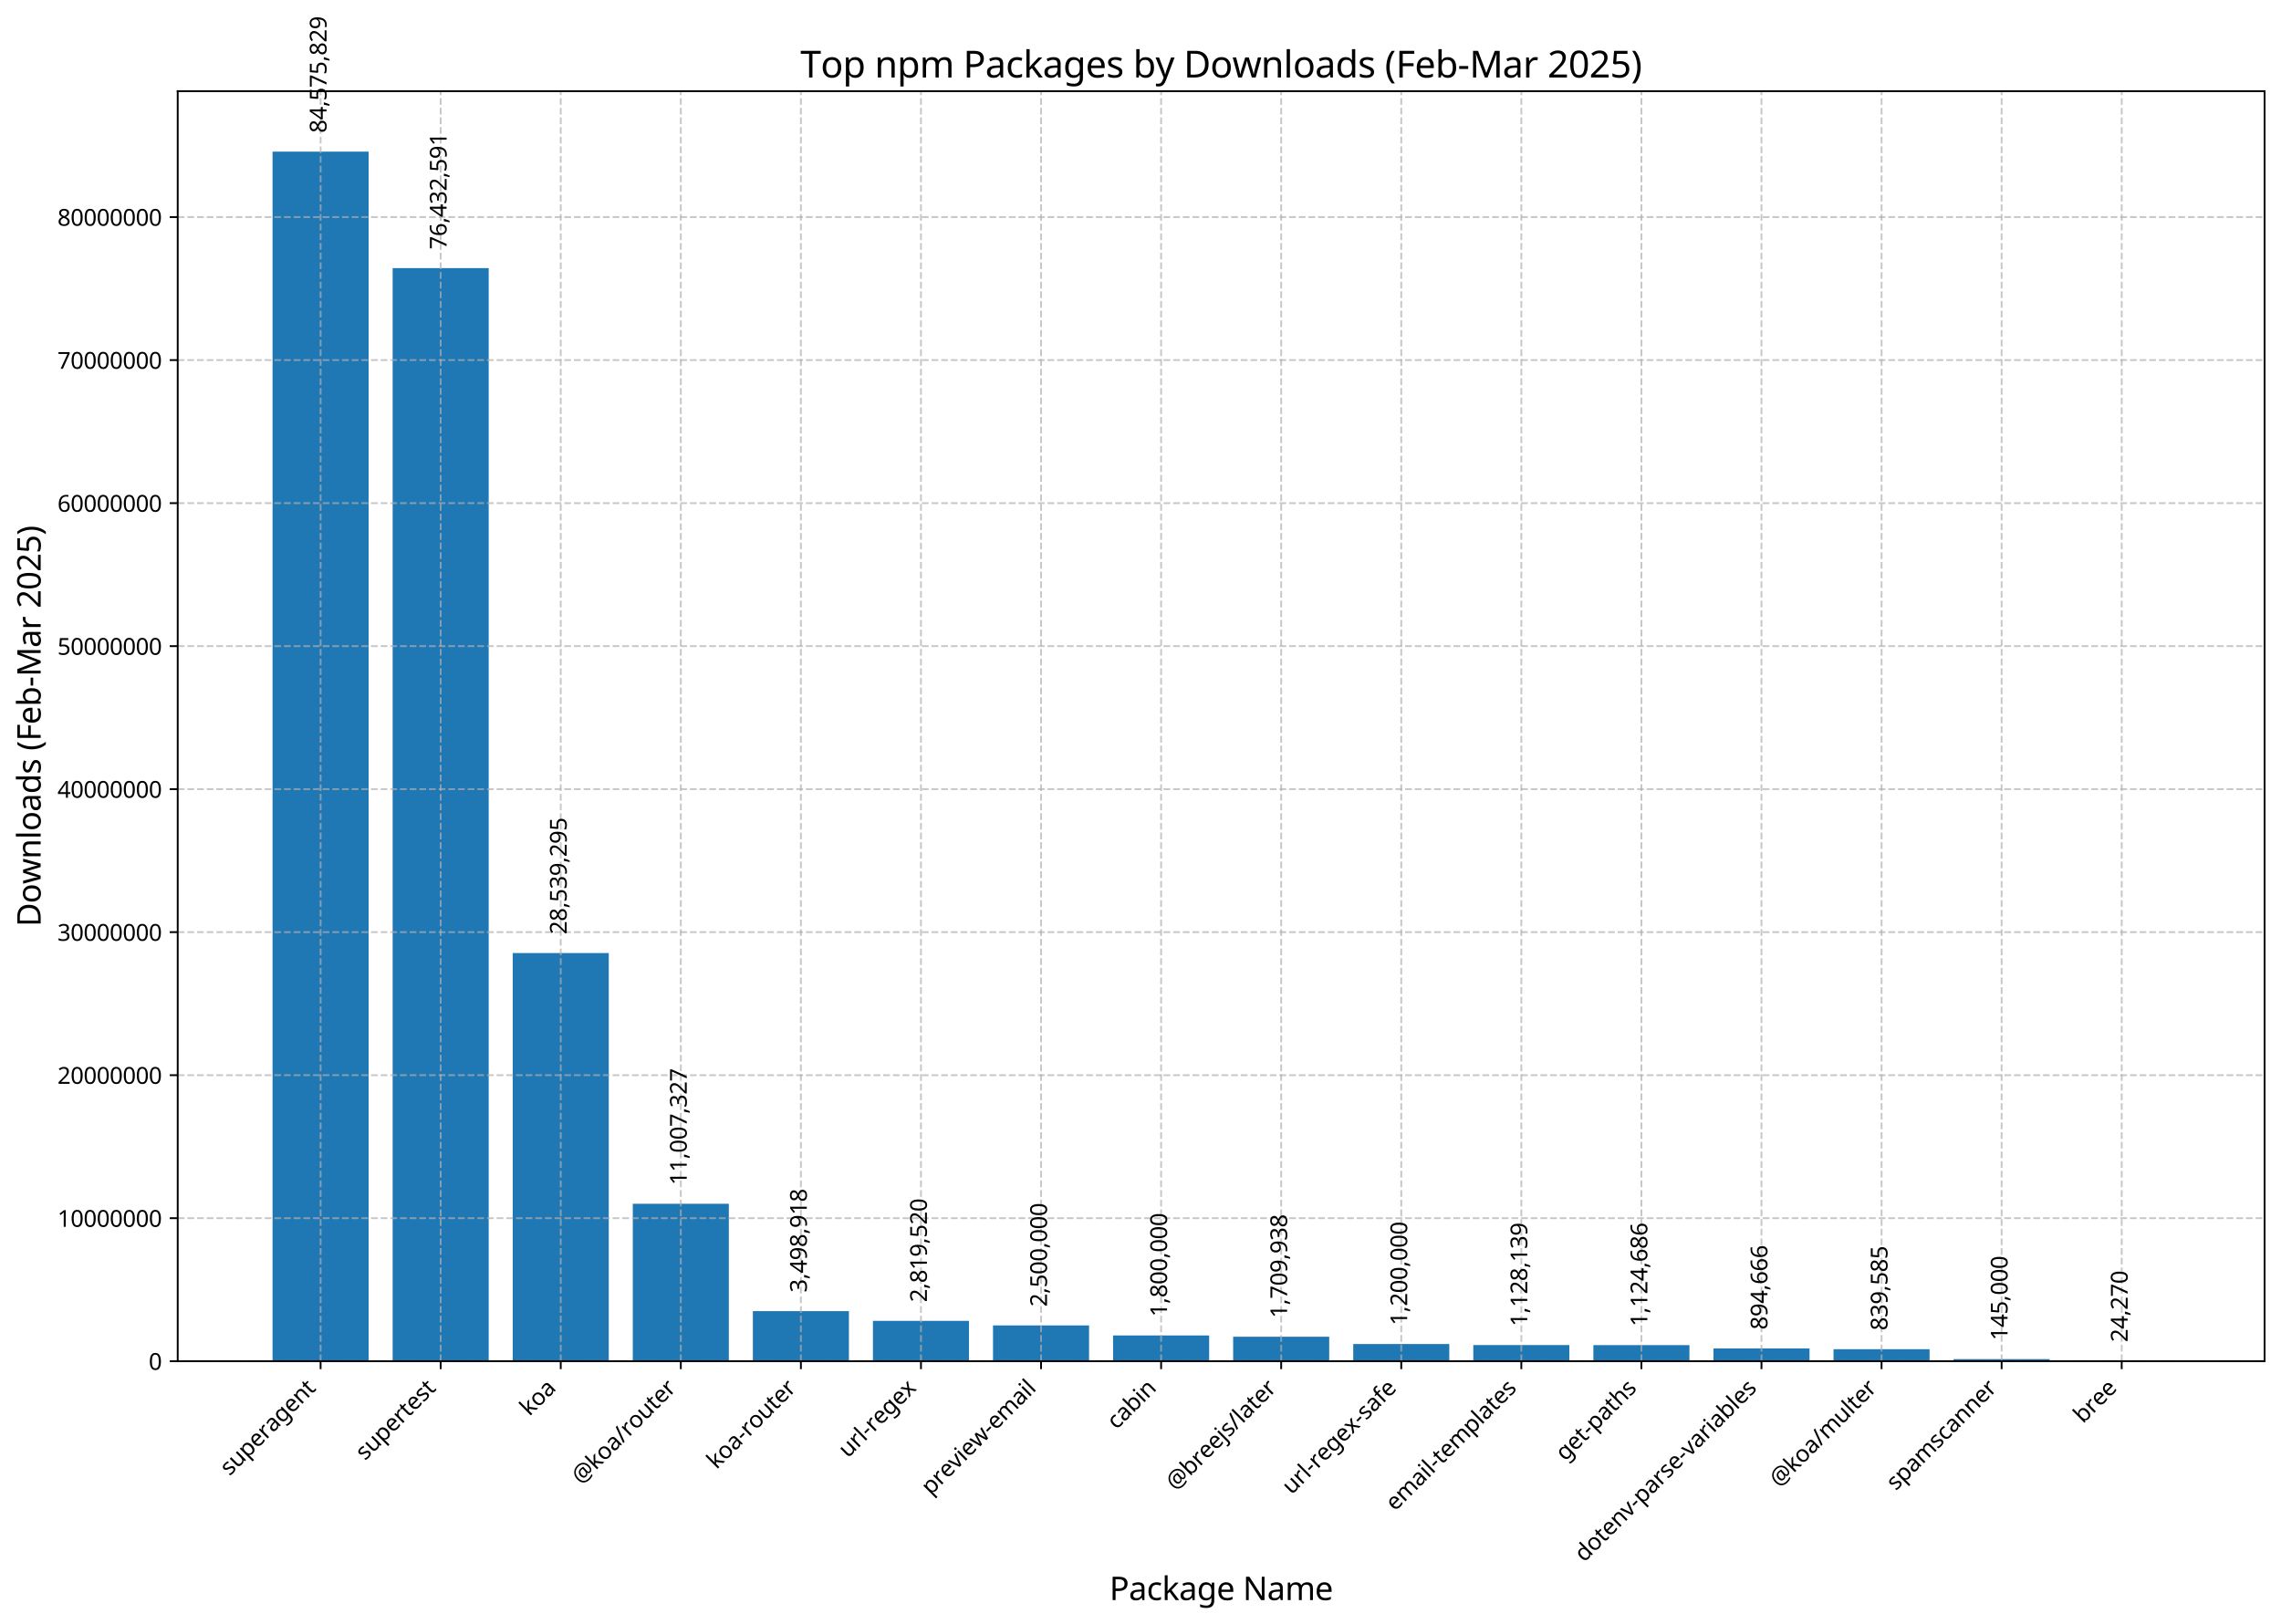 <?xml version="1.0" encoding="utf-8" standalone="no"?>
<!DOCTYPE svg PUBLIC "-//W3C//DTD SVG 1.1//EN"
  "http://www.w3.org/Graphics/SVG/1.1/DTD/svg11.dtd">
<svg xmlns:xlink="http://www.w3.org/1999/xlink" width="1000.712pt" height="712.58pt" viewBox="0 0 1000.712 712.58" xmlns="http://www.w3.org/2000/svg" version="1.1">
 <defs>
  <style type="text/css">*{stroke-linejoin: round; stroke-linecap: butt}</style>
 </defs>
 <g id="figure_1">
  <g id="patch_1">
   <path d="M 0 712.58 
L 1000.712 712.58 
L 1000.712 0 
L 0 0 
z
" style="fill: #ffffff"/>
  </g>
  <g id="axes_1">
   <g id="patch_2">
    <path d="M 77.963 597.197 
L 993.513 597.197 
L 993.513 40.002 
L 77.963 40.002 
z
" style="fill: #ffffff"/>
   </g>
   <g id="patch_3">
    <path d="M 119.578 597.197 
L 161.721 597.197 
L 161.721 66.535 
L 119.578 66.535 
z
" clip-path="url(#pb535d79b72)" style="fill: #1f77b4"/>
   </g>
   <g id="patch_4">
    <path d="M 172.257 597.197 
L 214.399 597.197 
L 214.399 117.629 
L 172.257 117.629 
z
" clip-path="url(#pb535d79b72)" style="fill: #1f77b4"/>
   </g>
   <g id="patch_5">
    <path d="M 224.935 597.197 
L 267.078 597.197 
L 267.078 418.13 
L 224.935 418.13 
z
" clip-path="url(#pb535d79b72)" style="fill: #1f77b4"/>
   </g>
   <g id="patch_6">
    <path d="M 277.614 597.197 
L 319.756 597.197 
L 319.756 528.133 
L 277.614 528.133 
z
" clip-path="url(#pb535d79b72)" style="fill: #1f77b4"/>
   </g>
   <g id="patch_7">
    <path d="M 330.292 597.197 
L 372.435 597.197 
L 372.435 575.243 
L 330.292 575.243 
z
" clip-path="url(#pb535d79b72)" style="fill: #1f77b4"/>
   </g>
   <g id="patch_8">
    <path d="M 382.97 597.197 
L 425.113 597.197 
L 425.113 579.506 
L 382.97 579.506 
z
" clip-path="url(#pb535d79b72)" style="fill: #1f77b4"/>
   </g>
   <g id="patch_9">
    <path d="M 435.649 597.197 
L 477.791 597.197 
L 477.791 581.511 
L 435.649 581.511 
z
" clip-path="url(#pb535d79b72)" style="fill: #1f77b4"/>
   </g>
   <g id="patch_10">
    <path d="M 488.327 597.197 
L 530.47 597.197 
L 530.47 585.903 
L 488.327 585.903 
z
" clip-path="url(#pb535d79b72)" style="fill: #1f77b4"/>
   </g>
   <g id="patch_11">
    <path d="M 541.005 597.197 
L 583.148 597.197 
L 583.148 586.468 
L 541.005 586.468 
z
" clip-path="url(#pb535d79b72)" style="fill: #1f77b4"/>
   </g>
   <g id="patch_12">
    <path d="M 593.684 597.197 
L 635.826 597.197 
L 635.826 589.668 
L 593.684 589.668 
z
" clip-path="url(#pb535d79b72)" style="fill: #1f77b4"/>
   </g>
   <g id="patch_13">
    <path d="M 646.362 597.197 
L 688.505 597.197 
L 688.505 590.118 
L 646.362 590.118 
z
" clip-path="url(#pb535d79b72)" style="fill: #1f77b4"/>
   </g>
   <g id="patch_14">
    <path d="M 699.04 597.197 
L 741.183 597.197 
L 741.183 590.14 
L 699.04 590.14 
z
" clip-path="url(#pb535d79b72)" style="fill: #1f77b4"/>
   </g>
   <g id="patch_15">
    <path d="M 751.719 597.197 
L 793.861 597.197 
L 793.861 591.583 
L 751.719 591.583 
z
" clip-path="url(#pb535d79b72)" style="fill: #1f77b4"/>
   </g>
   <g id="patch_16">
    <path d="M 804.397 597.197 
L 846.54 597.197 
L 846.54 591.929 
L 804.397 591.929 
z
" clip-path="url(#pb535d79b72)" style="fill: #1f77b4"/>
   </g>
   <g id="patch_17">
    <path d="M 857.076 597.197 
L 899.218 597.197 
L 899.218 596.287 
L 857.076 596.287 
z
" clip-path="url(#pb535d79b72)" style="fill: #1f77b4"/>
   </g>
   <g id="patch_18">
    <path d="M 909.754 597.197 
L 951.897 597.197 
L 951.897 597.045 
L 909.754 597.045 
z
" clip-path="url(#pb535d79b72)" style="fill: #1f77b4"/>
   </g>
   <g id="matplotlib.axis_1">
    <g id="xtick_1">
     <g id="line2d_1">
      <path d="M 140.65 597.197 
L 140.65 40.002 
" clip-path="url(#pb535d79b72)" style="fill: none; stroke-dasharray: 2.96,1.28; stroke-dashoffset: 0; stroke: #b0b0b0; stroke-opacity: 0.7; stroke-width: 0.8"/>
     </g>
     <g id="line2d_2">
      <defs>
       <path id="mb0a476702d" d="M 0 0 
L 0 3.5 
" style="stroke: #000000; stroke-width: 0.8"/>
      </defs>
      <g>
       <use xlink:href="#mb0a476702d" x="140.65" y="597.197" style="stroke: #000000; stroke-width: 0.8"/>
      </g>
     </g>
     <g id="text_1">
      <!-- superagent -->
      <g transform="translate(100.713 647.811) rotate(-45) scale(0.1 -0.1)">
       <defs>
        <path id="NotoSans-Regular-73" d="M 2778 947 
Q 2778 448 2406 192 
Q 2035 -64 1408 -64 
Q 1050 -64 790 -6 
Q 531 51 333 154 
L 333 666 
Q 538 563 829 476 
Q 1120 390 1421 390 
Q 1850 390 2042 528 
Q 2234 666 2234 896 
Q 2234 1024 2163 1126 
Q 2093 1229 1910 1331 
Q 1728 1434 1389 1562 
Q 1056 1690 819 1818 
Q 582 1946 454 2125 
Q 326 2304 326 2586 
Q 326 3021 681 3257 
Q 1037 3494 1613 3494 
Q 1926 3494 2198 3433 
Q 2470 3373 2707 3264 
L 2515 2816 
Q 2298 2906 2061 2970 
Q 1824 3034 1574 3034 
Q 1229 3034 1046 2922 
Q 864 2810 864 2618 
Q 864 2477 947 2377 
Q 1030 2278 1225 2185 
Q 1421 2093 1747 1965 
Q 2074 1843 2304 1715 
Q 2534 1587 2656 1404 
Q 2778 1222 2778 947 
z
" transform="scale(0.016)"/>
        <path id="NotoSans-Regular-75" d="M 3411 3430 
L 3411 0 
L 2950 0 
L 2867 454 
L 2842 454 
Q 2675 186 2380 61 
Q 2086 -64 1754 -64 
Q 1133 -64 819 233 
Q 506 531 506 1184 
L 506 3430 
L 1075 3430 
L 1075 1222 
Q 1075 403 1837 403 
Q 2406 403 2627 723 
Q 2848 1043 2848 1645 
L 2848 3430 
L 3411 3430 
z
" transform="scale(0.016)"/>
        <path id="NotoSans-Regular-70" d="M 2176 3494 
Q 2810 3494 3197 3052 
Q 3584 2611 3584 1722 
Q 3584 845 3197 390 
Q 2810 -64 2170 -64 
Q 1773 -64 1513 86 
Q 1254 237 1107 435 
L 1069 435 
Q 1082 326 1094 160 
Q 1107 -6 1107 -128 
L 1107 -1536 
L 544 -1536 
L 544 3430 
L 1005 3430 
L 1082 2963 
L 1107 2963 
Q 1261 3187 1510 3340 
Q 1760 3494 2176 3494 
z
M 2074 3021 
Q 1549 3021 1334 2726 
Q 1120 2432 1107 1830 
L 1107 1722 
Q 1107 1088 1315 745 
Q 1523 403 2086 403 
Q 2400 403 2601 576 
Q 2803 749 2902 1046 
Q 3002 1344 3002 1728 
Q 3002 2317 2774 2669 
Q 2547 3021 2074 3021 
z
" transform="scale(0.016)"/>
        <path id="NotoSans-Regular-65" d="M 1869 3494 
Q 2310 3494 2627 3302 
Q 2944 3110 3113 2761 
Q 3283 2413 3283 1946 
L 3283 1606 
L 934 1606 
Q 947 1024 1232 720 
Q 1517 416 2029 416 
Q 2355 416 2608 477 
Q 2861 538 3130 653 
L 3130 160 
Q 2867 45 2611 -9 
Q 2355 -64 2003 -64 
Q 1517 -64 1142 134 
Q 768 333 560 726 
Q 352 1120 352 1690 
Q 352 2253 541 2656 
Q 730 3059 1072 3276 
Q 1414 3494 1869 3494 
z
M 1862 3034 
Q 1459 3034 1225 2774 
Q 992 2515 947 2054 
L 2694 2054 
Q 2688 2490 2489 2762 
Q 2291 3034 1862 3034 
z
" transform="scale(0.016)"/>
        <path id="NotoSans-Regular-72" d="M 2144 3494 
Q 2240 3494 2352 3484 
Q 2464 3475 2547 3456 
L 2477 2938 
Q 2394 2957 2294 2969 
Q 2195 2982 2106 2982 
Q 1843 2982 1612 2838 
Q 1382 2694 1244 2435 
Q 1107 2176 1107 1830 
L 1107 0 
L 544 0 
L 544 3430 
L 1005 3430 
L 1069 2803 
L 1094 2803 
Q 1261 3085 1523 3289 
Q 1786 3494 2144 3494 
z
" transform="scale(0.016)"/>
        <path id="NotoSans-Regular-61" d="M 1843 3488 
Q 2470 3488 2771 3213 
Q 3072 2938 3072 2336 
L 3072 0 
L 2662 0 
L 2554 486 
L 2528 486 
Q 2304 205 2057 70 
Q 1811 -64 1376 -64 
Q 909 -64 601 182 
Q 294 429 294 954 
Q 294 1466 697 1744 
Q 1101 2022 1939 2048 
L 2522 2067 
L 2522 2272 
Q 2522 2701 2336 2867 
Q 2150 3034 1811 3034 
Q 1542 3034 1299 2954 
Q 1056 2874 845 2771 
L 672 3194 
Q 896 3315 1203 3401 
Q 1510 3488 1843 3488 
z
M 2010 1658 
Q 1370 1632 1123 1453 
Q 877 1274 877 947 
Q 877 659 1053 524 
Q 1229 390 1504 390 
Q 1939 390 2227 630 
Q 2515 870 2515 1370 
L 2515 1677 
L 2010 1658 
z
" transform="scale(0.016)"/>
        <path id="NotoSans-Regular-67" d="M 1760 3494 
Q 2099 3494 2371 3366 
Q 2643 3238 2835 2976 
L 2867 2976 
L 2944 3430 
L 3392 3430 
L 3392 -58 
Q 3392 -794 3017 -1165 
Q 2643 -1536 1856 -1536 
Q 1101 -1536 621 -1318 
L 621 -800 
Q 1126 -1069 1888 -1069 
Q 2330 -1069 2582 -809 
Q 2835 -550 2835 -102 
L 2835 32 
Q 2835 109 2841 253 
Q 2848 397 2854 454 
L 2829 454 
Q 2483 -64 1766 -64 
Q 1101 -64 726 403 
Q 352 870 352 1709 
Q 352 2528 726 3011 
Q 1101 3494 1760 3494 
z
M 1837 3021 
Q 1408 3021 1171 2678 
Q 934 2336 934 1702 
Q 934 1069 1168 733 
Q 1402 397 1850 397 
Q 2368 397 2605 675 
Q 2842 954 2842 1574 
L 2842 1709 
Q 2842 2413 2598 2717 
Q 2355 3021 1837 3021 
z
" transform="scale(0.016)"/>
        <path id="NotoSans-Regular-6e" d="M 2195 3494 
Q 2810 3494 3123 3196 
Q 3437 2899 3437 2234 
L 3437 0 
L 2880 0 
L 2880 2195 
Q 2880 3021 2112 3021 
Q 1542 3021 1324 2701 
Q 1107 2381 1107 1779 
L 1107 0 
L 544 0 
L 544 3430 
L 998 3430 
L 1082 2963 
L 1114 2963 
Q 1280 3232 1574 3363 
Q 1869 3494 2195 3494 
z
" transform="scale(0.016)"/>
        <path id="NotoSans-Regular-74" d="M 1690 397 
Q 1818 397 1952 419 
Q 2086 442 2170 467 
L 2170 38 
Q 2080 -6 1913 -35 
Q 1747 -64 1594 -64 
Q 1325 -64 1097 29 
Q 870 122 729 352 
Q 589 582 589 998 
L 589 2995 
L 102 2995 
L 102 3264 
L 595 3488 
L 819 4218 
L 1152 4218 
L 1152 3430 
L 2144 3430 
L 2144 2995 
L 1152 2995 
L 1152 1011 
Q 1152 698 1302 547 
Q 1453 397 1690 397 
z
" transform="scale(0.016)"/>
       </defs>
       <use xlink:href="#NotoSans-Regular-73"/>
       <use xlink:href="#NotoSans-Regular-75" transform="translate(47.9 0)"/>
       <use xlink:href="#NotoSans-Regular-70" transform="translate(109.7 0)"/>
       <use xlink:href="#NotoSans-Regular-65" transform="translate(171.2 0)"/>
       <use xlink:href="#NotoSans-Regular-72" transform="translate(227.6 0)"/>
       <use xlink:href="#NotoSans-Regular-61" transform="translate(268.9 0)"/>
       <use xlink:href="#NotoSans-Regular-67" transform="translate(325 0)"/>
       <use xlink:href="#NotoSans-Regular-65" transform="translate(386.5 0)"/>
       <use xlink:href="#NotoSans-Regular-6e" transform="translate(442.9 0)"/>
       <use xlink:href="#NotoSans-Regular-74" transform="translate(504.7 0)"/>
      </g>
     </g>
    </g>
    <g id="xtick_2">
     <g id="line2d_3">
      <path d="M 193.328 597.197 
L 193.328 40.002 
" clip-path="url(#pb535d79b72)" style="fill: none; stroke-dasharray: 2.96,1.28; stroke-dashoffset: 0; stroke: #b0b0b0; stroke-opacity: 0.7; stroke-width: 0.8"/>
     </g>
     <g id="line2d_4">
      <g>
       <use xlink:href="#mb0a476702d" x="193.328" y="597.197" style="stroke: #000000; stroke-width: 0.8"/>
      </g>
     </g>
     <g id="text_2">
      <!-- supertest -->
      <g transform="translate(160.136 641.066) rotate(-45) scale(0.1 -0.1)">
       <use xlink:href="#NotoSans-Regular-73"/>
       <use xlink:href="#NotoSans-Regular-75" transform="translate(47.9 0)"/>
       <use xlink:href="#NotoSans-Regular-70" transform="translate(109.7 0)"/>
       <use xlink:href="#NotoSans-Regular-65" transform="translate(171.2 0)"/>
       <use xlink:href="#NotoSans-Regular-72" transform="translate(227.6 0)"/>
       <use xlink:href="#NotoSans-Regular-74" transform="translate(268.9 0)"/>
       <use xlink:href="#NotoSans-Regular-65" transform="translate(305 0)"/>
       <use xlink:href="#NotoSans-Regular-73" transform="translate(361.4 0)"/>
       <use xlink:href="#NotoSans-Regular-74" transform="translate(409.3 0)"/>
      </g>
     </g>
    </g>
    <g id="xtick_3">
     <g id="line2d_5">
      <path d="M 246.006 597.197 
L 246.006 40.002 
" clip-path="url(#pb535d79b72)" style="fill: none; stroke-dasharray: 2.96,1.28; stroke-dashoffset: 0; stroke: #b0b0b0; stroke-opacity: 0.7; stroke-width: 0.8"/>
     </g>
     <g id="line2d_6">
      <g>
       <use xlink:href="#mb0a476702d" x="246.006" y="597.197" style="stroke: #000000; stroke-width: 0.8"/>
      </g>
     </g>
     <g id="text_3">
      <!-- koa -->
      <g transform="translate(232.289 621.592) rotate(-45) scale(0.1 -0.1)">
       <defs>
        <path id="NotoSans-Regular-6b" d="M 1101 2323 
Q 1101 2221 1091 2054 
Q 1082 1888 1075 1766 
L 1101 1766 
Q 1139 1818 1216 1914 
Q 1293 2010 1373 2109 
Q 1453 2208 1510 2272 
L 2605 3430 
L 3264 3430 
L 1875 1965 
L 3360 0 
L 2682 0 
L 1491 1600 
L 1101 1261 
L 1101 0 
L 544 0 
L 544 4864 
L 1101 4864 
L 1101 2323 
z
" transform="scale(0.016)"/>
        <path id="NotoSans-Regular-6f" d="M 3526 1722 
Q 3526 870 3094 403 
Q 2662 -64 1926 -64 
Q 1472 -64 1117 144 
Q 762 352 557 752 
Q 352 1152 352 1722 
Q 352 2573 781 3033 
Q 1210 3494 1946 3494 
Q 2413 3494 2768 3286 
Q 3123 3078 3324 2684 
Q 3526 2291 3526 1722 
z
M 934 1722 
Q 934 1114 1174 758 
Q 1414 403 1939 403 
Q 2458 403 2701 758 
Q 2944 1114 2944 1722 
Q 2944 2330 2701 2675 
Q 2458 3021 1933 3021 
Q 1408 3021 1171 2675 
Q 934 2330 934 1722 
z
" transform="scale(0.016)"/>
       </defs>
       <use xlink:href="#NotoSans-Regular-6b"/>
       <use xlink:href="#NotoSans-Regular-6f" transform="translate(53.4 0)"/>
       <use xlink:href="#NotoSans-Regular-61" transform="translate(113.9 0)"/>
      </g>
     </g>
    </g>
    <g id="xtick_4">
     <g id="line2d_7">
      <path d="M 298.685 597.197 
L 298.685 40.002 
" clip-path="url(#pb535d79b72)" style="fill: none; stroke-dasharray: 2.96,1.28; stroke-dashoffset: 0; stroke: #b0b0b0; stroke-opacity: 0.7; stroke-width: 0.8"/>
     </g>
     <g id="line2d_8">
      <g>
       <use xlink:href="#mb0a476702d" x="298.685" y="597.197" style="stroke: #000000; stroke-width: 0.8"/>
      </g>
     </g>
     <g id="text_4">
      <!-- @koa/router -->
      <g transform="translate(254.95 651.608) rotate(-45) scale(0.1 -0.1)">
       <defs>
        <path id="NotoSans-Regular-40" d="M 5382 2285 
Q 5382 1990 5315 1708 
Q 5248 1427 5107 1200 
Q 4966 973 4761 835 
Q 4557 698 4275 698 
Q 3981 698 3811 867 
Q 3642 1037 3603 1254 
L 3571 1254 
Q 3456 1018 3232 858 
Q 3008 698 2669 698 
Q 2182 698 1916 1024 
Q 1651 1350 1651 1888 
Q 1651 2310 1817 2633 
Q 1984 2957 2288 3142 
Q 2592 3328 3008 3328 
Q 3290 3328 3562 3280 
Q 3834 3232 3987 3174 
L 3923 1875 
Q 3917 1760 3917 1712 
Q 3917 1664 3917 1645 
Q 3917 1312 4035 1203 
Q 4154 1094 4314 1094 
Q 4512 1094 4649 1257 
Q 4787 1421 4860 1693 
Q 4934 1965 4934 2291 
Q 4934 2886 4694 3299 
Q 4454 3712 4035 3929 
Q 3616 4147 3085 4147 
Q 2355 4147 1852 3846 
Q 1350 3546 1091 3018 
Q 832 2490 832 1811 
Q 832 864 1331 358 
Q 1830 -147 2771 -147 
Q 3162 -147 3517 -60 
Q 3872 26 4147 128 
L 4147 -307 
Q 3872 -422 3529 -496 
Q 3187 -570 2771 -570 
Q 2016 -570 1478 -288 
Q 941 -6 656 522 
Q 371 1050 371 1792 
Q 371 2387 556 2896 
Q 742 3405 1094 3779 
Q 1446 4154 1948 4362 
Q 2451 4570 3085 4570 
Q 3750 4570 4268 4294 
Q 4787 4019 5084 3507 
Q 5382 2995 5382 2285 
z
M 2150 1875 
Q 2150 1466 2313 1280 
Q 2477 1094 2752 1094 
Q 3110 1094 3267 1363 
Q 3424 1632 3450 2061 
L 3488 2861 
Q 3405 2886 3277 2905 
Q 3149 2925 3014 2925 
Q 2701 2925 2509 2771 
Q 2317 2618 2233 2378 
Q 2150 2138 2150 1875 
z
" transform="scale(0.016)"/>
        <path id="NotoSans-Regular-2f" d="M 2317 4570 
L 614 0 
L 64 0 
L 1766 4570 
L 2317 4570 
z
" transform="scale(0.016)"/>
       </defs>
       <use xlink:href="#NotoSans-Regular-40"/>
       <use xlink:href="#NotoSans-Regular-6b" transform="translate(89.9 0)"/>
       <use xlink:href="#NotoSans-Regular-6f" transform="translate(143.3 0)"/>
       <use xlink:href="#NotoSans-Regular-61" transform="translate(203.8 0)"/>
       <use xlink:href="#NotoSans-Regular-2f" transform="translate(259.9 0)"/>
       <use xlink:href="#NotoSans-Regular-72" transform="translate(297.1 0)"/>
       <use xlink:href="#NotoSans-Regular-6f" transform="translate(338.4 0)"/>
       <use xlink:href="#NotoSans-Regular-75" transform="translate(398.9 0)"/>
       <use xlink:href="#NotoSans-Regular-74" transform="translate(460.7 0)"/>
       <use xlink:href="#NotoSans-Regular-65" transform="translate(496.8 0)"/>
       <use xlink:href="#NotoSans-Regular-72" transform="translate(553.2 0)"/>
      </g>
     </g>
    </g>
    <g id="xtick_5">
     <g id="line2d_9">
      <path d="M 351.363 597.197 
L 351.363 40.002 
" clip-path="url(#pb535d79b72)" style="fill: none; stroke-dasharray: 2.96,1.28; stroke-dashoffset: 0; stroke: #b0b0b0; stroke-opacity: 0.7; stroke-width: 0.8"/>
     </g>
     <g id="line2d_10">
      <g>
       <use xlink:href="#mb0a476702d" x="351.363" y="597.197" style="stroke: #000000; stroke-width: 0.8"/>
      </g>
     </g>
     <g id="text_5">
      <!-- koa-router -->
      <g transform="translate(314.34 644.897) rotate(-45) scale(0.1 -0.1)">
       <defs>
        <path id="NotoSans-Regular-2d" d="M 256 1466 
L 256 1965 
L 1805 1965 
L 1805 1466 
L 256 1466 
z
" transform="scale(0.016)"/>
       </defs>
       <use xlink:href="#NotoSans-Regular-6b"/>
       <use xlink:href="#NotoSans-Regular-6f" transform="translate(53.4 0)"/>
       <use xlink:href="#NotoSans-Regular-61" transform="translate(113.9 0)"/>
       <use xlink:href="#NotoSans-Regular-2d" transform="translate(170 0)"/>
       <use xlink:href="#NotoSans-Regular-72" transform="translate(202.2 0)"/>
       <use xlink:href="#NotoSans-Regular-6f" transform="translate(243.5 0)"/>
       <use xlink:href="#NotoSans-Regular-75" transform="translate(304 0)"/>
       <use xlink:href="#NotoSans-Regular-74" transform="translate(365.8 0)"/>
       <use xlink:href="#NotoSans-Regular-65" transform="translate(401.9 0)"/>
       <use xlink:href="#NotoSans-Regular-72" transform="translate(458.3 0)"/>
      </g>
     </g>
    </g>
    <g id="xtick_6">
     <g id="line2d_11">
      <path d="M 404.042 597.197 
L 404.042 40.002 
" clip-path="url(#pb535d79b72)" style="fill: none; stroke-dasharray: 2.96,1.28; stroke-dashoffset: 0; stroke: #b0b0b0; stroke-opacity: 0.7; stroke-width: 0.8"/>
     </g>
     <g id="line2d_12">
      <g>
       <use xlink:href="#mb0a476702d" x="404.042" y="597.197" style="stroke: #000000; stroke-width: 0.8"/>
      </g>
     </g>
     <g id="text_6">
      <!-- url-regex -->
      <g transform="translate(371.967 639.949) rotate(-45) scale(0.1 -0.1)">
       <defs>
        <path id="NotoSans-Regular-6c" d="M 1107 0 
L 544 0 
L 544 4864 
L 1107 4864 
L 1107 0 
z
" transform="scale(0.016)"/>
        <path id="NotoSans-Regular-78" d="M 1357 1754 
L 173 3430 
L 813 3430 
L 1696 2138 
L 2573 3430 
L 3206 3430 
L 2022 1754 
L 3270 0 
L 2630 0 
L 1696 1370 
L 749 0 
L 115 0 
L 1357 1754 
z
" transform="scale(0.016)"/>
       </defs>
       <use xlink:href="#NotoSans-Regular-75"/>
       <use xlink:href="#NotoSans-Regular-72" transform="translate(61.8 0)"/>
       <use xlink:href="#NotoSans-Regular-6c" transform="translate(103.1 0)"/>
       <use xlink:href="#NotoSans-Regular-2d" transform="translate(128.9 0)"/>
       <use xlink:href="#NotoSans-Regular-72" transform="translate(161.1 0)"/>
       <use xlink:href="#NotoSans-Regular-65" transform="translate(202.4 0)"/>
       <use xlink:href="#NotoSans-Regular-67" transform="translate(258.8 0)"/>
       <use xlink:href="#NotoSans-Regular-65" transform="translate(320.3 0)"/>
       <use xlink:href="#NotoSans-Regular-78" transform="translate(376.7 0)"/>
      </g>
     </g>
    </g>
    <g id="xtick_7">
     <g id="line2d_13">
      <path d="M 456.72 597.197 
L 456.72 40.002 
" clip-path="url(#pb535d79b72)" style="fill: none; stroke-dasharray: 2.96,1.28; stroke-dashoffset: 0; stroke: #b0b0b0; stroke-opacity: 0.7; stroke-width: 0.8"/>
     </g>
     <g id="line2d_14">
      <g>
       <use xlink:href="#mb0a476702d" x="456.72" y="597.197" style="stroke: #000000; stroke-width: 0.8"/>
      </g>
     </g>
     <g id="text_7">
      <!-- preview-email -->
      <g transform="translate(408.312 656.282) rotate(-45) scale(0.1 -0.1)">
       <defs>
        <path id="NotoSans-Regular-76" d="M 1299 0 
L 0 3430 
L 602 3430 
L 1331 1408 
Q 1382 1267 1440 1094 
Q 1498 922 1542 765 
Q 1587 608 1606 499 
L 1632 499 
Q 1658 608 1706 768 
Q 1754 928 1814 1101 
Q 1875 1274 1920 1408 
L 2650 3430 
L 3251 3430 
L 1946 0 
L 1299 0 
z
" transform="scale(0.016)"/>
        <path id="NotoSans-Regular-69" d="M 832 4717 
Q 960 4717 1059 4630 
Q 1158 4544 1158 4358 
Q 1158 4179 1059 4089 
Q 960 4000 832 4000 
Q 691 4000 595 4089 
Q 499 4179 499 4358 
Q 499 4544 595 4630 
Q 691 4717 832 4717 
z
M 1107 3430 
L 1107 0 
L 544 0 
L 544 3430 
L 1107 3430 
z
" transform="scale(0.016)"/>
        <path id="NotoSans-Regular-77" d="M 2758 1939 
Q 2675 2202 2614 2454 
Q 2554 2707 2522 2848 
L 2496 2848 
Q 2470 2707 2412 2454 
Q 2355 2202 2266 1933 
L 1651 6 
L 1011 6 
L 70 3437 
L 653 3437 
L 1126 1606 
Q 1197 1331 1261 1049 
Q 1325 768 1350 582 
L 1376 582 
Q 1402 691 1437 851 
Q 1472 1011 1517 1187 
Q 1562 1363 1606 1504 
L 2214 3437 
L 2829 3437 
L 3418 1504 
Q 3488 1286 3555 1030 
Q 3622 774 3648 589 
L 3674 589 
Q 3693 749 3760 1030 
Q 3827 1312 3904 1606 
L 4384 3437 
L 4960 3437 
L 4006 6 
L 3347 6 
L 2758 1939 
z
" transform="scale(0.016)"/>
        <path id="NotoSans-Regular-6d" d="M 4307 3494 
Q 4890 3494 5178 3196 
Q 5466 2899 5466 2234 
L 5466 0 
L 4909 0 
L 4909 2208 
Q 4909 3021 4211 3021 
Q 3712 3021 3497 2733 
Q 3283 2445 3283 1894 
L 3283 0 
L 2726 0 
L 2726 2208 
Q 2726 3021 2022 3021 
Q 1504 3021 1305 2701 
Q 1107 2381 1107 1779 
L 1107 0 
L 544 0 
L 544 3430 
L 998 3430 
L 1082 2963 
L 1114 2963 
Q 1274 3232 1546 3363 
Q 1818 3494 2125 3494 
Q 2931 3494 3174 2918 
L 3206 2918 
Q 3379 3213 3676 3353 
Q 3974 3494 4307 3494 
z
" transform="scale(0.016)"/>
       </defs>
       <use xlink:href="#NotoSans-Regular-70"/>
       <use xlink:href="#NotoSans-Regular-72" transform="translate(61.5 0)"/>
       <use xlink:href="#NotoSans-Regular-65" transform="translate(102.8 0)"/>
       <use xlink:href="#NotoSans-Regular-76" transform="translate(159.2 0)"/>
       <use xlink:href="#NotoSans-Regular-69" transform="translate(210 0)"/>
       <use xlink:href="#NotoSans-Regular-65" transform="translate(235.8 0)"/>
       <use xlink:href="#NotoSans-Regular-77" transform="translate(292.2 0)"/>
       <use xlink:href="#NotoSans-Regular-2d" transform="translate(370.8 0)"/>
       <use xlink:href="#NotoSans-Regular-65" transform="translate(403 0)"/>
       <use xlink:href="#NotoSans-Regular-6d" transform="translate(459.4 0)"/>
       <use xlink:href="#NotoSans-Regular-61" transform="translate(552.9 0)"/>
       <use xlink:href="#NotoSans-Regular-69" transform="translate(609 0)"/>
       <use xlink:href="#NotoSans-Regular-6c" transform="translate(634.8 0)"/>
      </g>
     </g>
    </g>
    <g id="xtick_8">
     <g id="line2d_15">
      <path d="M 509.398 597.197 
L 509.398 40.002 
" clip-path="url(#pb535d79b72)" style="fill: none; stroke-dasharray: 2.96,1.28; stroke-dashoffset: 0; stroke: #b0b0b0; stroke-opacity: 0.7; stroke-width: 0.8"/>
     </g>
     <g id="line2d_16">
      <g>
       <use xlink:href="#mb0a476702d" x="509.398" y="597.197" style="stroke: #000000; stroke-width: 0.8"/>
      </g>
     </g>
     <g id="text_8">
      <!-- cabin -->
      <g transform="translate(489.798 627.474) rotate(-45) scale(0.1 -0.1)">
       <defs>
        <path id="NotoSans-Regular-63" d="M 1920 -64 
Q 1466 -64 1110 121 
Q 755 307 553 697 
Q 352 1088 352 1696 
Q 352 2330 563 2726 
Q 774 3123 1136 3308 
Q 1498 3494 1958 3494 
Q 2221 3494 2464 3440 
Q 2707 3386 2861 3309 
L 2688 2842 
Q 2534 2899 2329 2950 
Q 2125 3002 1946 3002 
Q 934 3002 934 1702 
Q 934 1082 1180 752 
Q 1427 422 1914 422 
Q 2195 422 2409 480 
Q 2624 538 2803 621 
L 2803 122 
Q 2630 32 2422 -16 
Q 2214 -64 1920 -64 
z
" transform="scale(0.016)"/>
        <path id="NotoSans-Regular-62" d="M 1107 3680 
Q 1107 3462 1097 3273 
Q 1088 3085 1075 2976 
L 1107 2976 
Q 1254 3194 1510 3341 
Q 1766 3488 2170 3488 
Q 2810 3488 3197 3043 
Q 3584 2598 3584 1715 
Q 3584 832 3193 384 
Q 2803 -64 2170 -64 
Q 1766 -64 1510 83 
Q 1254 230 1107 435 
L 1062 435 
L 947 0 
L 544 0 
L 544 4864 
L 1107 4864 
L 1107 3680 
z
M 2074 3021 
Q 1530 3021 1318 2707 
Q 1107 2394 1107 1734 
L 1107 1709 
Q 1107 1075 1315 739 
Q 1523 403 2086 403 
Q 2547 403 2774 742 
Q 3002 1082 3002 1722 
Q 3002 3021 2074 3021 
z
" transform="scale(0.016)"/>
       </defs>
       <use xlink:href="#NotoSans-Regular-63"/>
       <use xlink:href="#NotoSans-Regular-61" transform="translate(48 0)"/>
       <use xlink:href="#NotoSans-Regular-62" transform="translate(104.1 0)"/>
       <use xlink:href="#NotoSans-Regular-69" transform="translate(165.6 0)"/>
       <use xlink:href="#NotoSans-Regular-6e" transform="translate(191.4 0)"/>
      </g>
     </g>
    </g>
    <g id="xtick_9">
     <g id="line2d_17">
      <path d="M 562.077 597.197 
L 562.077 40.002 
" clip-path="url(#pb535d79b72)" style="fill: none; stroke-dasharray: 2.96,1.28; stroke-dashoffset: 0; stroke: #b0b0b0; stroke-opacity: 0.7; stroke-width: 0.8"/>
     </g>
     <g id="line2d_18">
      <g>
       <use xlink:href="#mb0a476702d" x="562.077" y="597.197" style="stroke: #000000; stroke-width: 0.8"/>
      </g>
     </g>
     <g id="text_9">
      <!-- @breejs/later -->
      <g transform="translate(515.683 654.268) rotate(-45) scale(0.1 -0.1)">
       <defs>
        <path id="NotoSans-Regular-6a" d="M 499 4358 
Q 499 4544 595 4630 
Q 691 4717 832 4717 
Q 960 4717 1059 4630 
Q 1158 4544 1158 4358 
Q 1158 4179 1059 4089 
Q 960 4000 832 4000 
Q 691 4000 595 4089 
Q 499 4179 499 4358 
z
M 141 -1536 
Q -19 -1536 -140 -1513 
Q -262 -1491 -352 -1459 
L -352 -1005 
Q -256 -1030 -153 -1049 
Q -51 -1069 70 -1069 
Q 275 -1069 409 -957 
Q 544 -845 544 -531 
L 544 3430 
L 1107 3430 
L 1107 -512 
Q 1107 -992 876 -1264 
Q 646 -1536 141 -1536 
z
" transform="scale(0.016)"/>
       </defs>
       <use xlink:href="#NotoSans-Regular-40"/>
       <use xlink:href="#NotoSans-Regular-62" transform="translate(89.9 0)"/>
       <use xlink:href="#NotoSans-Regular-72" transform="translate(151.4 0)"/>
       <use xlink:href="#NotoSans-Regular-65" transform="translate(192.7 0)"/>
       <use xlink:href="#NotoSans-Regular-65" transform="translate(249.1 0)"/>
       <use xlink:href="#NotoSans-Regular-6a" transform="translate(305.5 0)"/>
       <use xlink:href="#NotoSans-Regular-73" transform="translate(331.3 0)"/>
       <use xlink:href="#NotoSans-Regular-2f" transform="translate(379.2 0)"/>
       <use xlink:href="#NotoSans-Regular-6c" transform="translate(416.4 0)"/>
       <use xlink:href="#NotoSans-Regular-61" transform="translate(442.2 0)"/>
       <use xlink:href="#NotoSans-Regular-74" transform="translate(498.3 0)"/>
       <use xlink:href="#NotoSans-Regular-65" transform="translate(534.4 0)"/>
       <use xlink:href="#NotoSans-Regular-72" transform="translate(590.8 0)"/>
      </g>
     </g>
    </g>
    <g id="xtick_10">
     <g id="line2d_19">
      <path d="M 614.755 597.197 
L 614.755 40.002 
" clip-path="url(#pb535d79b72)" style="fill: none; stroke-dasharray: 2.96,1.28; stroke-dashoffset: 0; stroke: #b0b0b0; stroke-opacity: 0.7; stroke-width: 0.8"/>
     </g>
     <g id="line2d_20">
      <g>
       <use xlink:href="#mb0a476702d" x="614.755" y="597.197" style="stroke: #000000; stroke-width: 0.8"/>
      </g>
     </g>
     <g id="text_10">
      <!-- url-regex-safe -->
      <g transform="translate(566.628 656.037) rotate(-45) scale(0.1 -0.1)">
       <defs>
        <path id="NotoSans-Regular-66" d="M 2125 2995 
L 1261 2995 
L 1261 0 
L 698 0 
L 698 2995 
L 96 2995 
L 96 3258 
L 698 3450 
L 698 3648 
Q 698 4314 992 4605 
Q 1286 4896 1811 4896 
Q 2016 4896 2185 4861 
Q 2355 4826 2477 4781 
L 2330 4339 
Q 2227 4371 2092 4403 
Q 1958 4435 1818 4435 
Q 1536 4435 1398 4246 
Q 1261 4058 1261 3654 
L 1261 3430 
L 2125 3430 
L 2125 2995 
z
" transform="scale(0.016)"/>
       </defs>
       <use xlink:href="#NotoSans-Regular-75"/>
       <use xlink:href="#NotoSans-Regular-72" transform="translate(61.8 0)"/>
       <use xlink:href="#NotoSans-Regular-6c" transform="translate(103.1 0)"/>
       <use xlink:href="#NotoSans-Regular-2d" transform="translate(128.9 0)"/>
       <use xlink:href="#NotoSans-Regular-72" transform="translate(161.1 0)"/>
       <use xlink:href="#NotoSans-Regular-65" transform="translate(202.4 0)"/>
       <use xlink:href="#NotoSans-Regular-67" transform="translate(258.8 0)"/>
       <use xlink:href="#NotoSans-Regular-65" transform="translate(320.3 0)"/>
       <use xlink:href="#NotoSans-Regular-78" transform="translate(376.7 0)"/>
       <use xlink:href="#NotoSans-Regular-2d" transform="translate(429.6 0)"/>
       <use xlink:href="#NotoSans-Regular-73" transform="translate(461.8 0)"/>
       <use xlink:href="#NotoSans-Regular-61" transform="translate(509.7 0)"/>
       <use xlink:href="#NotoSans-Regular-66" transform="translate(565.8 0)"/>
       <use xlink:href="#NotoSans-Regular-65" transform="translate(600.2 0)"/>
      </g>
     </g>
    </g>
    <g id="xtick_11">
     <g id="line2d_21">
      <path d="M 667.433 597.197 
L 667.433 40.002 
" clip-path="url(#pb535d79b72)" style="fill: none; stroke-dasharray: 2.96,1.28; stroke-dashoffset: 0; stroke: #b0b0b0; stroke-opacity: 0.7; stroke-width: 0.8"/>
     </g>
     <g id="line2d_22">
      <g>
       <use xlink:href="#mb0a476702d" x="667.433" y="597.197" style="stroke: #000000; stroke-width: 0.8"/>
      </g>
     </g>
     <g id="text_11">
      <!-- email-templates -->
      <g transform="translate(612.025 663.282) rotate(-45) scale(0.1 -0.1)">
       <use xlink:href="#NotoSans-Regular-65"/>
       <use xlink:href="#NotoSans-Regular-6d" transform="translate(56.4 0)"/>
       <use xlink:href="#NotoSans-Regular-61" transform="translate(149.9 0)"/>
       <use xlink:href="#NotoSans-Regular-69" transform="translate(206 0)"/>
       <use xlink:href="#NotoSans-Regular-6c" transform="translate(231.8 0)"/>
       <use xlink:href="#NotoSans-Regular-2d" transform="translate(257.6 0)"/>
       <use xlink:href="#NotoSans-Regular-74" transform="translate(289.8 0)"/>
       <use xlink:href="#NotoSans-Regular-65" transform="translate(325.9 0)"/>
       <use xlink:href="#NotoSans-Regular-6d" transform="translate(382.3 0)"/>
       <use xlink:href="#NotoSans-Regular-70" transform="translate(475.8 0)"/>
       <use xlink:href="#NotoSans-Regular-6c" transform="translate(537.3 0)"/>
       <use xlink:href="#NotoSans-Regular-61" transform="translate(563.1 0)"/>
       <use xlink:href="#NotoSans-Regular-74" transform="translate(619.2 0)"/>
       <use xlink:href="#NotoSans-Regular-65" transform="translate(655.3 0)"/>
       <use xlink:href="#NotoSans-Regular-73" transform="translate(711.7 0)"/>
      </g>
     </g>
    </g>
    <g id="xtick_12">
     <g id="line2d_23">
      <path d="M 720.112 597.197 
L 720.112 40.002 
" clip-path="url(#pb535d79b72)" style="fill: none; stroke-dasharray: 2.96,1.28; stroke-dashoffset: 0; stroke: #b0b0b0; stroke-opacity: 0.7; stroke-width: 0.8"/>
     </g>
     <g id="line2d_24">
      <g>
       <use xlink:href="#mb0a476702d" x="720.112" y="597.197" style="stroke: #000000; stroke-width: 0.8"/>
      </g>
     </g>
     <g id="text_12">
      <!-- get-paths -->
      <g transform="translate(686.624 641.362) rotate(-45) scale(0.1 -0.1)">
       <defs>
        <path id="NotoSans-Regular-68" d="M 1107 3437 
Q 1107 3181 1075 2957 
L 1114 2957 
Q 1280 3219 1565 3353 
Q 1850 3488 2182 3488 
Q 2810 3488 3123 3190 
Q 3437 2893 3437 2234 
L 3437 0 
L 2880 0 
L 2880 2195 
Q 2880 3021 2112 3021 
Q 1536 3021 1321 2697 
Q 1107 2374 1107 1773 
L 1107 0 
L 544 0 
L 544 4864 
L 1107 4864 
L 1107 3437 
z
" transform="scale(0.016)"/>
       </defs>
       <use xlink:href="#NotoSans-Regular-67"/>
       <use xlink:href="#NotoSans-Regular-65" transform="translate(61.5 0)"/>
       <use xlink:href="#NotoSans-Regular-74" transform="translate(117.9 0)"/>
       <use xlink:href="#NotoSans-Regular-2d" transform="translate(154 0)"/>
       <use xlink:href="#NotoSans-Regular-70" transform="translate(186.2 0)"/>
       <use xlink:href="#NotoSans-Regular-61" transform="translate(247.7 0)"/>
       <use xlink:href="#NotoSans-Regular-74" transform="translate(303.8 0)"/>
       <use xlink:href="#NotoSans-Regular-68" transform="translate(339.9 0)"/>
       <use xlink:href="#NotoSans-Regular-73" transform="translate(401.7 0)"/>
      </g>
     </g>
    </g>
    <g id="xtick_13">
     <g id="line2d_25">
      <path d="M 772.79 597.197 
L 772.79 40.002 
" clip-path="url(#pb535d79b72)" style="fill: none; stroke-dasharray: 2.96,1.28; stroke-dashoffset: 0; stroke: #b0b0b0; stroke-opacity: 0.7; stroke-width: 0.8"/>
     </g>
     <g id="line2d_26">
      <g>
       <use xlink:href="#mb0a476702d" x="772.79" y="597.197" style="stroke: #000000; stroke-width: 0.8"/>
      </g>
     </g>
     <g id="text_13">
      <!-- dotenv-parse-variables -->
      <g transform="translate(694.981 685.683) rotate(-45) scale(0.1 -0.1)">
       <defs>
        <path id="NotoSans-Regular-64" d="M 1760 -64 
Q 1120 -64 736 381 
Q 352 826 352 1709 
Q 352 2592 739 3043 
Q 1126 3494 1766 3494 
Q 2163 3494 2416 3347 
Q 2669 3200 2829 2989 
L 2867 2989 
Q 2861 3072 2845 3235 
Q 2829 3398 2829 3494 
L 2829 4864 
L 3392 4864 
L 3392 0 
L 2938 0 
L 2854 461 
L 2829 461 
Q 2675 243 2419 89 
Q 2163 -64 1760 -64 
z
M 1850 403 
Q 2394 403 2614 700 
Q 2835 998 2835 1600 
L 2835 1702 
Q 2835 2342 2624 2684 
Q 2413 3027 1843 3027 
Q 1389 3027 1161 2665 
Q 934 2304 934 1696 
Q 934 1082 1161 742 
Q 1389 403 1850 403 
z
" transform="scale(0.016)"/>
       </defs>
       <use xlink:href="#NotoSans-Regular-64"/>
       <use xlink:href="#NotoSans-Regular-6f" transform="translate(61.5 0)"/>
       <use xlink:href="#NotoSans-Regular-74" transform="translate(122 0)"/>
       <use xlink:href="#NotoSans-Regular-65" transform="translate(158.1 0)"/>
       <use xlink:href="#NotoSans-Regular-6e" transform="translate(214.5 0)"/>
       <use xlink:href="#NotoSans-Regular-76" transform="translate(276.3 0)"/>
       <use xlink:href="#NotoSans-Regular-2d" transform="translate(327.1 0)"/>
       <use xlink:href="#NotoSans-Regular-70" transform="translate(359.3 0)"/>
       <use xlink:href="#NotoSans-Regular-61" transform="translate(420.8 0)"/>
       <use xlink:href="#NotoSans-Regular-72" transform="translate(476.9 0)"/>
       <use xlink:href="#NotoSans-Regular-73" transform="translate(518.2 0)"/>
       <use xlink:href="#NotoSans-Regular-65" transform="translate(566.1 0)"/>
       <use xlink:href="#NotoSans-Regular-2d" transform="translate(622.5 0)"/>
       <use xlink:href="#NotoSans-Regular-76" transform="translate(654.7 0)"/>
       <use xlink:href="#NotoSans-Regular-61" transform="translate(705.5 0)"/>
       <use xlink:href="#NotoSans-Regular-72" transform="translate(761.6 0)"/>
       <use xlink:href="#NotoSans-Regular-69" transform="translate(802.9 0)"/>
       <use xlink:href="#NotoSans-Regular-61" transform="translate(828.7 0)"/>
       <use xlink:href="#NotoSans-Regular-62" transform="translate(884.8 0)"/>
       <use xlink:href="#NotoSans-Regular-6c" transform="translate(946.3 0)"/>
       <use xlink:href="#NotoSans-Regular-65" transform="translate(972.1 0)"/>
       <use xlink:href="#NotoSans-Regular-73" transform="translate(1028.5 0)"/>
      </g>
     </g>
    </g>
    <g id="xtick_14">
     <g id="line2d_27">
      <path d="M 825.469 597.197 
L 825.469 40.002 
" clip-path="url(#pb535d79b72)" style="fill: none; stroke-dasharray: 2.96,1.28; stroke-dashoffset: 0; stroke: #b0b0b0; stroke-opacity: 0.7; stroke-width: 0.8"/>
     </g>
     <g id="line2d_28">
      <g>
       <use xlink:href="#mb0a476702d" x="825.469" y="597.197" style="stroke: #000000; stroke-width: 0.8"/>
      </g>
     </g>
     <g id="text_14">
      <!-- @koa/multer -->
      <g transform="translate(780.497 652.846) rotate(-45) scale(0.1 -0.1)">
       <use xlink:href="#NotoSans-Regular-40"/>
       <use xlink:href="#NotoSans-Regular-6b" transform="translate(89.9 0)"/>
       <use xlink:href="#NotoSans-Regular-6f" transform="translate(143.3 0)"/>
       <use xlink:href="#NotoSans-Regular-61" transform="translate(203.8 0)"/>
       <use xlink:href="#NotoSans-Regular-2f" transform="translate(259.9 0)"/>
       <use xlink:href="#NotoSans-Regular-6d" transform="translate(297.1 0)"/>
       <use xlink:href="#NotoSans-Regular-75" transform="translate(390.6 0)"/>
       <use xlink:href="#NotoSans-Regular-6c" transform="translate(452.4 0)"/>
       <use xlink:href="#NotoSans-Regular-74" transform="translate(478.2 0)"/>
       <use xlink:href="#NotoSans-Regular-65" transform="translate(514.3 0)"/>
       <use xlink:href="#NotoSans-Regular-72" transform="translate(570.7 0)"/>
      </g>
     </g>
    </g>
    <g id="xtick_15">
     <g id="line2d_29">
      <path d="M 878.147 597.197 
L 878.147 40.002 
" clip-path="url(#pb535d79b72)" style="fill: none; stroke-dasharray: 2.96,1.28; stroke-dashoffset: 0; stroke: #b0b0b0; stroke-opacity: 0.7; stroke-width: 0.8"/>
     </g>
     <g id="line2d_30">
      <g>
       <use xlink:href="#mb0a476702d" x="878.147" y="597.197" style="stroke: #000000; stroke-width: 0.8"/>
      </g>
     </g>
     <g id="text_15">
      <!-- spamscanner -->
      <g transform="translate(831.74 654.281) rotate(-45) scale(0.1 -0.1)">
       <use xlink:href="#NotoSans-Regular-73"/>
       <use xlink:href="#NotoSans-Regular-70" transform="translate(47.9 0)"/>
       <use xlink:href="#NotoSans-Regular-61" transform="translate(109.4 0)"/>
       <use xlink:href="#NotoSans-Regular-6d" transform="translate(165.5 0)"/>
       <use xlink:href="#NotoSans-Regular-73" transform="translate(259 0)"/>
       <use xlink:href="#NotoSans-Regular-63" transform="translate(306.9 0)"/>
       <use xlink:href="#NotoSans-Regular-61" transform="translate(354.9 0)"/>
       <use xlink:href="#NotoSans-Regular-6e" transform="translate(411 0)"/>
       <use xlink:href="#NotoSans-Regular-6e" transform="translate(472.8 0)"/>
       <use xlink:href="#NotoSans-Regular-65" transform="translate(534.6 0)"/>
       <use xlink:href="#NotoSans-Regular-72" transform="translate(591 0)"/>
      </g>
     </g>
    </g>
    <g id="xtick_16">
     <g id="line2d_31">
      <path d="M 930.825 597.197 
L 930.825 40.002 
" clip-path="url(#pb535d79b72)" style="fill: none; stroke-dasharray: 2.96,1.28; stroke-dashoffset: 0; stroke: #b0b0b0; stroke-opacity: 0.7; stroke-width: 0.8"/>
     </g>
     <g id="line2d_32">
      <g>
       <use xlink:href="#mb0a476702d" x="930.825" y="597.197" style="stroke: #000000; stroke-width: 0.8"/>
      </g>
     </g>
     <g id="text_16">
      <!-- bree -->
      <g transform="translate(913.882 624.817) rotate(-45) scale(0.1 -0.1)">
       <use xlink:href="#NotoSans-Regular-62"/>
       <use xlink:href="#NotoSans-Regular-72" transform="translate(61.5 0)"/>
       <use xlink:href="#NotoSans-Regular-65" transform="translate(102.8 0)"/>
       <use xlink:href="#NotoSans-Regular-65" transform="translate(159.2 0)"/>
      </g>
     </g>
    </g>
    <g id="text_17">
     <!-- Package Name -->
     <g transform="translate(486.738 702.02) scale(0.14 -0.14)">
      <defs>
       <path id="NotoSans-Regular-50" d="M 1830 4570 
Q 2726 4570 3136 4218 
Q 3546 3866 3546 3226 
Q 3546 2848 3376 2518 
Q 3206 2189 2806 1984 
Q 2406 1779 1722 1779 
L 1197 1779 
L 1197 0 
L 621 0 
L 621 4570 
L 1830 4570 
z
M 1779 4077 
L 1197 4077 
L 1197 2272 
L 1658 2272 
Q 2310 2272 2630 2483 
Q 2950 2694 2950 3200 
Q 2950 3642 2668 3859 
Q 2387 4077 1779 4077 
z
" transform="scale(0.016)"/>
       <path id="NotoSans-Regular-20" transform="scale(0.016)"/>
       <path id="NotoSans-Regular-4e" d="M 4243 0 
L 3571 0 
L 1126 3795 
L 1101 3795 
Q 1114 3571 1133 3238 
Q 1152 2906 1152 2554 
L 1152 0 
L 621 0 
L 621 4570 
L 1286 4570 
L 3725 787 
L 3750 787 
Q 3744 890 3734 1094 
Q 3725 1299 3715 1542 
Q 3706 1786 3706 1990 
L 3706 4570 
L 4243 4570 
L 4243 0 
z
" transform="scale(0.016)"/>
      </defs>
      <use xlink:href="#NotoSans-Regular-50"/>
      <use xlink:href="#NotoSans-Regular-61" transform="translate(60.5 0)"/>
      <use xlink:href="#NotoSans-Regular-63" transform="translate(116.6 0)"/>
      <use xlink:href="#NotoSans-Regular-6b" transform="translate(164.6 0)"/>
      <use xlink:href="#NotoSans-Regular-61" transform="translate(218 0)"/>
      <use xlink:href="#NotoSans-Regular-67" transform="translate(274.1 0)"/>
      <use xlink:href="#NotoSans-Regular-65" transform="translate(335.6 0)"/>
      <use xlink:href="#NotoSans-Regular-20" transform="translate(392 0)"/>
      <use xlink:href="#NotoSans-Regular-4e" transform="translate(418 0)"/>
      <use xlink:href="#NotoSans-Regular-61" transform="translate(494 0)"/>
      <use xlink:href="#NotoSans-Regular-6d" transform="translate(550.1 0)"/>
      <use xlink:href="#NotoSans-Regular-65" transform="translate(643.6 0)"/>
     </g>
    </g>
   </g>
   <g id="matplotlib.axis_2">
    <g id="ytick_1">
     <g id="line2d_33">
      <path d="M 77.963 597.197 
L 993.513 597.197 
" clip-path="url(#pb535d79b72)" style="fill: none; stroke-dasharray: 2.96,1.28; stroke-dashoffset: 0; stroke: #b0b0b0; stroke-opacity: 0.7; stroke-width: 0.8"/>
     </g>
     <g id="line2d_34">
      <defs>
       <path id="m05431cd017" d="M 0 0 
L -3.5 0 
" style="stroke: #000000; stroke-width: 0.8"/>
      </defs>
      <g>
       <use xlink:href="#m05431cd017" x="77.963" y="597.197" style="stroke: #000000; stroke-width: 0.8"/>
      </g>
     </g>
     <g id="text_18">
      <!-- 0 -->
      <g transform="translate(65.242 600.997) scale(0.1 -0.1)">
       <defs>
        <path id="NotoSans-Regular-30" d="M 3347 2291 
Q 3347 1555 3193 1027 
Q 3040 499 2707 217 
Q 2374 -64 1824 -64 
Q 1050 -64 682 560 
Q 314 1184 314 2291 
Q 314 3034 464 3558 
Q 614 4083 947 4361 
Q 1280 4640 1824 4640 
Q 2592 4640 2969 4022 
Q 3347 3405 3347 2291 
z
M 877 2291 
Q 877 1350 1091 883 
Q 1306 416 1824 416 
Q 2336 416 2557 880 
Q 2778 1344 2778 2291 
Q 2778 3226 2557 3693 
Q 2336 4160 1824 4160 
Q 1306 4160 1091 3693 
Q 877 3226 877 2291 
z
" transform="scale(0.016)"/>
       </defs>
       <use xlink:href="#NotoSans-Regular-30"/>
      </g>
     </g>
    </g>
    <g id="ytick_2">
     <g id="line2d_35">
      <path d="M 77.963 534.453 
L 993.513 534.453 
" clip-path="url(#pb535d79b72)" style="fill: none; stroke-dasharray: 2.96,1.28; stroke-dashoffset: 0; stroke: #b0b0b0; stroke-opacity: 0.7; stroke-width: 0.8"/>
     </g>
     <g id="line2d_36">
      <g>
       <use xlink:href="#m05431cd017" x="77.963" y="534.453" style="stroke: #000000; stroke-width: 0.8"/>
      </g>
     </g>
     <g id="text_19">
      <!-- 10000000 -->
      <g transform="translate(25.2 538.253) scale(0.1 -0.1)">
       <defs>
        <path id="NotoSans-Regular-31" d="M 2272 0 
L 1722 0 
L 1722 3194 
Q 1722 3469 1728 3635 
Q 1734 3802 1747 3981 
Q 1645 3878 1561 3808 
Q 1478 3738 1350 3629 
L 864 3232 
L 570 3610 
L 1805 4570 
L 2272 4570 
L 2272 0 
z
" transform="scale(0.016)"/>
       </defs>
       <use xlink:href="#NotoSans-Regular-31"/>
       <use xlink:href="#NotoSans-Regular-30" transform="translate(57.2 0)"/>
       <use xlink:href="#NotoSans-Regular-30" transform="translate(114.4 0)"/>
       <use xlink:href="#NotoSans-Regular-30" transform="translate(171.6 0)"/>
       <use xlink:href="#NotoSans-Regular-30" transform="translate(228.8 0)"/>
       <use xlink:href="#NotoSans-Regular-30" transform="translate(286 0)"/>
       <use xlink:href="#NotoSans-Regular-30" transform="translate(343.2 0)"/>
       <use xlink:href="#NotoSans-Regular-30" transform="translate(400.4 0)"/>
      </g>
     </g>
    </g>
    <g id="ytick_3">
     <g id="line2d_37">
      <path d="M 77.963 471.709 
L 993.513 471.709 
" clip-path="url(#pb535d79b72)" style="fill: none; stroke-dasharray: 2.96,1.28; stroke-dashoffset: 0; stroke: #b0b0b0; stroke-opacity: 0.7; stroke-width: 0.8"/>
     </g>
     <g id="line2d_38">
      <g>
       <use xlink:href="#m05431cd017" x="77.963" y="471.709" style="stroke: #000000; stroke-width: 0.8"/>
      </g>
     </g>
     <g id="text_20">
      <!-- 20000000 -->
      <g transform="translate(25.2 475.509) scale(0.1 -0.1)">
       <defs>
        <path id="NotoSans-Regular-32" d="M 3328 0 
L 307 0 
L 307 467 
L 1504 1677 
Q 1850 2022 2086 2291 
Q 2323 2560 2444 2819 
Q 2566 3078 2566 3386 
Q 2566 3763 2342 3958 
Q 2118 4154 1760 4154 
Q 1427 4154 1174 4038 
Q 922 3923 659 3718 
L 358 4096 
Q 627 4320 976 4477 
Q 1325 4634 1760 4634 
Q 2400 4634 2771 4310 
Q 3142 3987 3142 3418 
Q 3142 3059 2995 2745 
Q 2848 2432 2585 2128 
Q 2323 1824 1971 1478 
L 1018 538 
L 1018 512 
L 3328 512 
L 3328 0 
z
" transform="scale(0.016)"/>
       </defs>
       <use xlink:href="#NotoSans-Regular-32"/>
       <use xlink:href="#NotoSans-Regular-30" transform="translate(57.2 0)"/>
       <use xlink:href="#NotoSans-Regular-30" transform="translate(114.4 0)"/>
       <use xlink:href="#NotoSans-Regular-30" transform="translate(171.6 0)"/>
       <use xlink:href="#NotoSans-Regular-30" transform="translate(228.8 0)"/>
       <use xlink:href="#NotoSans-Regular-30" transform="translate(286 0)"/>
       <use xlink:href="#NotoSans-Regular-30" transform="translate(343.2 0)"/>
       <use xlink:href="#NotoSans-Regular-30" transform="translate(400.4 0)"/>
      </g>
     </g>
    </g>
    <g id="ytick_4">
     <g id="line2d_39">
      <path d="M 77.963 408.965 
L 993.513 408.965 
" clip-path="url(#pb535d79b72)" style="fill: none; stroke-dasharray: 2.96,1.28; stroke-dashoffset: 0; stroke: #b0b0b0; stroke-opacity: 0.7; stroke-width: 0.8"/>
     </g>
     <g id="line2d_40">
      <g>
       <use xlink:href="#m05431cd017" x="77.963" y="408.965" style="stroke: #000000; stroke-width: 0.8"/>
      </g>
     </g>
     <g id="text_21">
      <!-- 30000000 -->
      <g transform="translate(25.2 412.765) scale(0.1 -0.1)">
       <defs>
        <path id="NotoSans-Regular-33" d="M 3155 3501 
Q 3155 3040 2899 2768 
Q 2643 2496 2208 2406 
L 2208 2381 
Q 2758 2317 3027 2035 
Q 3296 1754 3296 1299 
Q 3296 902 3110 592 
Q 2925 282 2537 109 
Q 2150 -64 1542 -64 
Q 1184 -64 877 -9 
Q 570 45 288 186 
L 288 710 
Q 576 570 909 490 
Q 1242 410 1549 410 
Q 2163 410 2435 650 
Q 2707 890 2707 1312 
Q 2707 1741 2371 1929 
Q 2035 2118 1427 2118 
L 986 2118 
L 986 2598 
L 1434 2598 
Q 1997 2598 2288 2835 
Q 2579 3072 2579 3462 
Q 2579 3795 2355 3977 
Q 2131 4160 1747 4160 
Q 1376 4160 1113 4051 
Q 851 3942 595 3776 
L 314 4160 
Q 557 4352 918 4493 
Q 1280 4634 1741 4634 
Q 2458 4634 2806 4314 
Q 3155 3994 3155 3501 
z
" transform="scale(0.016)"/>
       </defs>
       <use xlink:href="#NotoSans-Regular-33"/>
       <use xlink:href="#NotoSans-Regular-30" transform="translate(57.2 0)"/>
       <use xlink:href="#NotoSans-Regular-30" transform="translate(114.4 0)"/>
       <use xlink:href="#NotoSans-Regular-30" transform="translate(171.6 0)"/>
       <use xlink:href="#NotoSans-Regular-30" transform="translate(228.8 0)"/>
       <use xlink:href="#NotoSans-Regular-30" transform="translate(286 0)"/>
       <use xlink:href="#NotoSans-Regular-30" transform="translate(343.2 0)"/>
       <use xlink:href="#NotoSans-Regular-30" transform="translate(400.4 0)"/>
      </g>
     </g>
    </g>
    <g id="ytick_5">
     <g id="line2d_41">
      <path d="M 77.963 346.221 
L 993.513 346.221 
" clip-path="url(#pb535d79b72)" style="fill: none; stroke-dasharray: 2.96,1.28; stroke-dashoffset: 0; stroke: #b0b0b0; stroke-opacity: 0.7; stroke-width: 0.8"/>
     </g>
     <g id="line2d_42">
      <g>
       <use xlink:href="#m05431cd017" x="77.963" y="346.221" style="stroke: #000000; stroke-width: 0.8"/>
      </g>
     </g>
     <g id="text_22">
      <!-- 40000000 -->
      <g transform="translate(25.2 350.021) scale(0.1 -0.1)">
       <defs>
        <path id="NotoSans-Regular-34" d="M 3533 1037 
L 2867 1037 
L 2867 0 
L 2323 0 
L 2323 1037 
L 134 1037 
L 134 1517 
L 2285 4595 
L 2867 4595 
L 2867 1542 
L 3533 1542 
L 3533 1037 
z
M 2323 2982 
Q 2323 3315 2336 3548 
Q 2349 3782 2355 3994 
L 2330 3994 
Q 2278 3872 2201 3731 
Q 2125 3590 2054 3494 
L 685 1542 
L 2323 1542 
L 2323 2982 
z
" transform="scale(0.016)"/>
       </defs>
       <use xlink:href="#NotoSans-Regular-34"/>
       <use xlink:href="#NotoSans-Regular-30" transform="translate(57.2 0)"/>
       <use xlink:href="#NotoSans-Regular-30" transform="translate(114.4 0)"/>
       <use xlink:href="#NotoSans-Regular-30" transform="translate(171.6 0)"/>
       <use xlink:href="#NotoSans-Regular-30" transform="translate(228.8 0)"/>
       <use xlink:href="#NotoSans-Regular-30" transform="translate(286 0)"/>
       <use xlink:href="#NotoSans-Regular-30" transform="translate(343.2 0)"/>
       <use xlink:href="#NotoSans-Regular-30" transform="translate(400.4 0)"/>
      </g>
     </g>
    </g>
    <g id="ytick_6">
     <g id="line2d_43">
      <path d="M 77.963 283.477 
L 993.513 283.477 
" clip-path="url(#pb535d79b72)" style="fill: none; stroke-dasharray: 2.96,1.28; stroke-dashoffset: 0; stroke: #b0b0b0; stroke-opacity: 0.7; stroke-width: 0.8"/>
     </g>
     <g id="line2d_44">
      <g>
       <use xlink:href="#m05431cd017" x="77.963" y="283.477" style="stroke: #000000; stroke-width: 0.8"/>
      </g>
     </g>
     <g id="text_23">
      <!-- 50000000 -->
      <g transform="translate(25.2 287.277) scale(0.1 -0.1)">
       <defs>
        <path id="NotoSans-Regular-35" d="M 1760 2803 
Q 2464 2803 2880 2451 
Q 3296 2099 3296 1459 
Q 3296 749 2845 342 
Q 2394 -64 1587 -64 
Q 1235 -64 924 0 
Q 614 64 403 186 
L 403 717 
Q 634 576 963 496 
Q 1293 416 1594 416 
Q 2099 416 2409 656 
Q 2720 896 2720 1402 
Q 2720 1850 2445 2090 
Q 2170 2330 1574 2330 
Q 1395 2330 1164 2298 
Q 934 2266 794 2234 
L 512 2413 
L 685 4570 
L 2976 4570 
L 2976 4058 
L 1165 4058 
L 1056 2733 
Q 1165 2752 1350 2777 
Q 1536 2803 1760 2803 
z
" transform="scale(0.016)"/>
       </defs>
       <use xlink:href="#NotoSans-Regular-35"/>
       <use xlink:href="#NotoSans-Regular-30" transform="translate(57.2 0)"/>
       <use xlink:href="#NotoSans-Regular-30" transform="translate(114.4 0)"/>
       <use xlink:href="#NotoSans-Regular-30" transform="translate(171.6 0)"/>
       <use xlink:href="#NotoSans-Regular-30" transform="translate(228.8 0)"/>
       <use xlink:href="#NotoSans-Regular-30" transform="translate(286 0)"/>
       <use xlink:href="#NotoSans-Regular-30" transform="translate(343.2 0)"/>
       <use xlink:href="#NotoSans-Regular-30" transform="translate(400.4 0)"/>
      </g>
     </g>
    </g>
    <g id="ytick_7">
     <g id="line2d_45">
      <path d="M 77.963 220.733 
L 993.513 220.733 
" clip-path="url(#pb535d79b72)" style="fill: none; stroke-dasharray: 2.96,1.28; stroke-dashoffset: 0; stroke: #b0b0b0; stroke-opacity: 0.7; stroke-width: 0.8"/>
     </g>
     <g id="line2d_46">
      <g>
       <use xlink:href="#m05431cd017" x="77.963" y="220.733" style="stroke: #000000; stroke-width: 0.8"/>
      </g>
     </g>
     <g id="text_24">
      <!-- 60000000 -->
      <g transform="translate(25.2 224.533) scale(0.1 -0.1)">
       <defs>
        <path id="NotoSans-Regular-36" d="M 352 1952 
Q 352 2445 438 2921 
Q 525 3398 752 3785 
Q 979 4173 1388 4403 
Q 1798 4634 2445 4634 
Q 2579 4634 2742 4621 
Q 2906 4608 3008 4576 
L 3008 4096 
Q 2893 4134 2749 4153 
Q 2605 4173 2458 4173 
Q 2016 4173 1721 4025 
Q 1427 3878 1257 3622 
Q 1088 3366 1011 3033 
Q 934 2701 915 2323 
L 954 2323 
Q 1101 2547 1363 2704 
Q 1626 2861 2035 2861 
Q 2630 2861 2995 2499 
Q 3360 2138 3360 1472 
Q 3360 755 2966 345 
Q 2573 -64 1907 -64 
Q 1472 -64 1120 153 
Q 768 371 560 819 
Q 352 1267 352 1952 
z
M 1901 410 
Q 2304 410 2553 669 
Q 2803 928 2803 1472 
Q 2803 1907 2582 2163 
Q 2362 2419 1920 2419 
Q 1619 2419 1395 2294 
Q 1171 2170 1046 1978 
Q 922 1786 922 1581 
Q 922 1306 1030 1034 
Q 1139 762 1356 586 
Q 1574 410 1901 410 
z
" transform="scale(0.016)"/>
       </defs>
       <use xlink:href="#NotoSans-Regular-36"/>
       <use xlink:href="#NotoSans-Regular-30" transform="translate(57.2 0)"/>
       <use xlink:href="#NotoSans-Regular-30" transform="translate(114.4 0)"/>
       <use xlink:href="#NotoSans-Regular-30" transform="translate(171.6 0)"/>
       <use xlink:href="#NotoSans-Regular-30" transform="translate(228.8 0)"/>
       <use xlink:href="#NotoSans-Regular-30" transform="translate(286 0)"/>
       <use xlink:href="#NotoSans-Regular-30" transform="translate(343.2 0)"/>
       <use xlink:href="#NotoSans-Regular-30" transform="translate(400.4 0)"/>
      </g>
     </g>
    </g>
    <g id="ytick_8">
     <g id="line2d_47">
      <path d="M 77.963 157.99 
L 993.513 157.99 
" clip-path="url(#pb535d79b72)" style="fill: none; stroke-dasharray: 2.96,1.28; stroke-dashoffset: 0; stroke: #b0b0b0; stroke-opacity: 0.7; stroke-width: 0.8"/>
     </g>
     <g id="line2d_48">
      <g>
       <use xlink:href="#m05431cd017" x="77.963" y="157.99" style="stroke: #000000; stroke-width: 0.8"/>
      </g>
     </g>
     <g id="text_25">
      <!-- 70000000 -->
      <g transform="translate(25.2 161.79) scale(0.1 -0.1)">
       <defs>
        <path id="NotoSans-Regular-37" d="M 870 0 
L 2746 4058 
L 282 4058 
L 282 4570 
L 3347 4570 
L 3347 4134 
L 1491 0 
L 870 0 
z
" transform="scale(0.016)"/>
       </defs>
       <use xlink:href="#NotoSans-Regular-37"/>
       <use xlink:href="#NotoSans-Regular-30" transform="translate(57.2 0)"/>
       <use xlink:href="#NotoSans-Regular-30" transform="translate(114.4 0)"/>
       <use xlink:href="#NotoSans-Regular-30" transform="translate(171.6 0)"/>
       <use xlink:href="#NotoSans-Regular-30" transform="translate(228.8 0)"/>
       <use xlink:href="#NotoSans-Regular-30" transform="translate(286 0)"/>
       <use xlink:href="#NotoSans-Regular-30" transform="translate(343.2 0)"/>
       <use xlink:href="#NotoSans-Regular-30" transform="translate(400.4 0)"/>
      </g>
     </g>
    </g>
    <g id="ytick_9">
     <g id="line2d_49">
      <path d="M 77.963 95.246 
L 993.513 95.246 
" clip-path="url(#pb535d79b72)" style="fill: none; stroke-dasharray: 2.96,1.28; stroke-dashoffset: 0; stroke: #b0b0b0; stroke-opacity: 0.7; stroke-width: 0.8"/>
     </g>
     <g id="line2d_50">
      <g>
       <use xlink:href="#m05431cd017" x="77.963" y="95.246" style="stroke: #000000; stroke-width: 0.8"/>
      </g>
     </g>
     <g id="text_26">
      <!-- 80000000 -->
      <g transform="translate(25.2 99.046) scale(0.1 -0.1)">
       <defs>
        <path id="NotoSans-Regular-38" d="M 1824 4634 
Q 2426 4634 2810 4352 
Q 3194 4070 3194 3539 
Q 3194 3264 3075 3059 
Q 2957 2854 2758 2697 
Q 2560 2541 2323 2419 
Q 2605 2285 2835 2115 
Q 3066 1946 3203 1722 
Q 3341 1498 3341 1184 
Q 3341 608 2934 272 
Q 2528 -64 1843 -64 
Q 1107 -64 710 259 
Q 314 582 314 1165 
Q 314 1478 445 1708 
Q 576 1939 793 2105 
Q 1011 2272 1261 2387 
Q 928 2579 694 2851 
Q 461 3123 461 3546 
Q 461 3898 640 4138 
Q 819 4378 1126 4506 
Q 1434 4634 1824 4634 
z
M 1818 4179 
Q 1466 4179 1238 4009 
Q 1011 3840 1011 3520 
Q 1011 3283 1123 3123 
Q 1235 2963 1427 2851 
Q 1619 2739 1850 2637 
Q 2182 2778 2409 2976 
Q 2637 3174 2637 3520 
Q 2637 3840 2413 4009 
Q 2189 4179 1818 4179 
z
M 864 1158 
Q 864 826 1101 605 
Q 1338 384 1830 384 
Q 2298 384 2544 605 
Q 2790 826 2790 1178 
Q 2790 1510 2528 1731 
Q 2266 1952 1830 2118 
L 1728 2157 
Q 1306 1978 1085 1744 
Q 864 1510 864 1158 
z
" transform="scale(0.016)"/>
       </defs>
       <use xlink:href="#NotoSans-Regular-38"/>
       <use xlink:href="#NotoSans-Regular-30" transform="translate(57.2 0)"/>
       <use xlink:href="#NotoSans-Regular-30" transform="translate(114.4 0)"/>
       <use xlink:href="#NotoSans-Regular-30" transform="translate(171.6 0)"/>
       <use xlink:href="#NotoSans-Regular-30" transform="translate(228.8 0)"/>
       <use xlink:href="#NotoSans-Regular-30" transform="translate(286 0)"/>
       <use xlink:href="#NotoSans-Regular-30" transform="translate(343.2 0)"/>
       <use xlink:href="#NotoSans-Regular-30" transform="translate(400.4 0)"/>
      </g>
     </g>
    </g>
    <g id="text_27">
     <!-- Downloads (Feb-Mar 2025) -->
     <g transform="translate(17.84 406.562) rotate(-90) scale(0.14 -0.14)">
      <defs>
       <path id="NotoSans-Regular-44" d="M 4282 2330 
Q 4282 1171 3651 585 
Q 3021 0 1894 0 
L 621 0 
L 621 4570 
L 2029 4570 
Q 2720 4570 3225 4314 
Q 3731 4058 4006 3562 
Q 4282 3066 4282 2330 
z
M 3674 2310 
Q 3674 3226 3222 3651 
Q 2771 4077 1946 4077 
L 1197 4077 
L 1197 493 
L 1818 493 
Q 3674 493 3674 2310 
z
" transform="scale(0.016)"/>
       <path id="NotoSans-Regular-28" d="M 256 1754 
Q 256 2534 483 3260 
Q 710 3987 1197 4570 
L 1728 4570 
Q 1280 3968 1053 3245 
Q 826 2522 826 1760 
Q 826 1018 1053 304 
Q 1280 -410 1722 -1011 
L 1197 -1011 
Q 710 -448 483 265 
Q 256 979 256 1754 
z
" transform="scale(0.016)"/>
       <path id="NotoSans-Regular-46" d="M 1197 0 
L 621 0 
L 621 4570 
L 3174 4570 
L 3174 4064 
L 1197 4064 
L 1197 2445 
L 3053 2445 
L 3053 1939 
L 1197 1939 
L 1197 0 
z
" transform="scale(0.016)"/>
       <path id="NotoSans-Regular-4d" d="M 2637 0 
L 1133 4006 
L 1107 4006 
Q 1126 3808 1139 3472 
Q 1152 3136 1152 2771 
L 1152 0 
L 621 0 
L 621 4570 
L 1472 4570 
L 2880 826 
L 2906 826 
L 4339 4570 
L 5184 4570 
L 5184 0 
L 4614 0 
L 4614 2810 
Q 4614 3142 4630 3468 
Q 4646 3795 4659 4000 
L 4634 4000 
L 3110 0 
L 2637 0 
z
" transform="scale(0.016)"/>
       <path id="NotoSans-Regular-29" d="M 1664 1754 
Q 1664 979 1437 265 
Q 1210 -448 723 -1011 
L 198 -1011 
Q 640 -410 867 304 
Q 1094 1018 1094 1760 
Q 1094 2522 867 3245 
Q 640 3968 192 4570 
L 723 4570 
Q 1210 3987 1437 3260 
Q 1664 2534 1664 1754 
z
" transform="scale(0.016)"/>
      </defs>
      <use xlink:href="#NotoSans-Regular-44"/>
      <use xlink:href="#NotoSans-Regular-6f" transform="translate(73 0)"/>
      <use xlink:href="#NotoSans-Regular-77" transform="translate(133.5 0)"/>
      <use xlink:href="#NotoSans-Regular-6e" transform="translate(212.1 0)"/>
      <use xlink:href="#NotoSans-Regular-6c" transform="translate(273.9 0)"/>
      <use xlink:href="#NotoSans-Regular-6f" transform="translate(299.7 0)"/>
      <use xlink:href="#NotoSans-Regular-61" transform="translate(360.2 0)"/>
      <use xlink:href="#NotoSans-Regular-64" transform="translate(416.3 0)"/>
      <use xlink:href="#NotoSans-Regular-73" transform="translate(477.8 0)"/>
      <use xlink:href="#NotoSans-Regular-20" transform="translate(525.7 0)"/>
      <use xlink:href="#NotoSans-Regular-28" transform="translate(551.7 0)"/>
      <use xlink:href="#NotoSans-Regular-46" transform="translate(581.7 0)"/>
      <use xlink:href="#NotoSans-Regular-65" transform="translate(633.6 0)"/>
      <use xlink:href="#NotoSans-Regular-62" transform="translate(690 0)"/>
      <use xlink:href="#NotoSans-Regular-2d" transform="translate(751.5 0)"/>
      <use xlink:href="#NotoSans-Regular-4d" transform="translate(783.7 0)"/>
      <use xlink:href="#NotoSans-Regular-61" transform="translate(874.4 0)"/>
      <use xlink:href="#NotoSans-Regular-72" transform="translate(930.5 0)"/>
      <use xlink:href="#NotoSans-Regular-20" transform="translate(971.8 0)"/>
      <use xlink:href="#NotoSans-Regular-32" transform="translate(997.8 0)"/>
      <use xlink:href="#NotoSans-Regular-30" transform="translate(1055 0)"/>
      <use xlink:href="#NotoSans-Regular-32" transform="translate(1112.2 0)"/>
      <use xlink:href="#NotoSans-Regular-35" transform="translate(1169.4 0)"/>
      <use xlink:href="#NotoSans-Regular-29" transform="translate(1226.6 0)"/>
     </g>
    </g>
   </g>
   <g id="patch_19">
    <path d="M 77.963 597.197 
L 77.963 40.002 
" style="fill: none; stroke: #000000; stroke-width: 0.8; stroke-linejoin: miter; stroke-linecap: square"/>
   </g>
   <g id="patch_20">
    <path d="M 993.513 597.197 
L 993.513 40.002 
" style="fill: none; stroke: #000000; stroke-width: 0.8; stroke-linejoin: miter; stroke-linecap: square"/>
   </g>
   <g id="patch_21">
    <path d="M 77.963 597.197 
L 993.513 597.197 
" style="fill: none; stroke: #000000; stroke-width: 0.8; stroke-linejoin: miter; stroke-linecap: square"/>
   </g>
   <g id="patch_22">
    <path d="M 77.963 40.002 
L 993.513 40.002 
" style="fill: none; stroke: #000000; stroke-width: 0.8; stroke-linejoin: miter; stroke-linecap: square"/>
   </g>
   <g id="text_28">
    <!-- 84,575,829 -->
    <g transform="translate(143.25 58.322) rotate(-90) scale(0.1 -0.1)">
     <defs>
      <path id="NotoSans-Regular-2c" d="M 1229 672 
Q 1146 333 989 -73 
Q 832 -480 678 -826 
L 262 -826 
Q 352 -461 445 -25 
Q 538 410 582 742 
L 1184 742 
L 1229 672 
z
" transform="scale(0.016)"/>
      <path id="NotoSans-Regular-39" d="M 3328 2618 
Q 3328 2125 3241 1648 
Q 3155 1171 2928 784 
Q 2701 397 2288 166 
Q 1875 -64 1229 -64 
Q 1101 -64 931 -48 
Q 762 -32 653 0 
L 653 480 
Q 902 397 1216 397 
Q 1664 397 1955 544 
Q 2246 691 2419 944 
Q 2592 1197 2669 1533 
Q 2746 1869 2758 2240 
L 2720 2240 
Q 2579 2022 2313 1865 
Q 2048 1709 1632 1709 
Q 1043 1709 681 2070 
Q 320 2432 320 3091 
Q 320 3571 502 3916 
Q 685 4262 1011 4448 
Q 1338 4634 1779 4634 
Q 2214 4634 2566 4413 
Q 2918 4192 3123 3747 
Q 3328 3302 3328 2618 
z
M 1779 4160 
Q 1382 4160 1129 3897 
Q 877 3635 877 3098 
Q 877 2656 1091 2403 
Q 1306 2150 1754 2150 
Q 2061 2150 2285 2275 
Q 2509 2400 2633 2592 
Q 2758 2784 2758 2989 
Q 2758 3264 2649 3533 
Q 2541 3802 2323 3981 
Q 2106 4160 1779 4160 
z
" transform="scale(0.016)"/>
     </defs>
     <use xlink:href="#NotoSans-Regular-38"/>
     <use xlink:href="#NotoSans-Regular-34" transform="translate(57.2 0)"/>
     <use xlink:href="#NotoSans-Regular-2c" transform="translate(114.4 0)"/>
     <use xlink:href="#NotoSans-Regular-35" transform="translate(141.2 0)"/>
     <use xlink:href="#NotoSans-Regular-37" transform="translate(198.4 0)"/>
     <use xlink:href="#NotoSans-Regular-35" transform="translate(255.6 0)"/>
     <use xlink:href="#NotoSans-Regular-2c" transform="translate(312.8 0)"/>
     <use xlink:href="#NotoSans-Regular-38" transform="translate(339.6 0)"/>
     <use xlink:href="#NotoSans-Regular-32" transform="translate(396.8 0)"/>
     <use xlink:href="#NotoSans-Regular-39" transform="translate(454 0)"/>
    </g>
   </g>
   <g id="text_29">
    <!-- 76,432,591 -->
    <g transform="translate(195.928 109.416) rotate(-90) scale(0.1 -0.1)">
     <use xlink:href="#NotoSans-Regular-37"/>
     <use xlink:href="#NotoSans-Regular-36" transform="translate(57.2 0)"/>
     <use xlink:href="#NotoSans-Regular-2c" transform="translate(114.4 0)"/>
     <use xlink:href="#NotoSans-Regular-34" transform="translate(141.2 0)"/>
     <use xlink:href="#NotoSans-Regular-33" transform="translate(198.4 0)"/>
     <use xlink:href="#NotoSans-Regular-32" transform="translate(255.6 0)"/>
     <use xlink:href="#NotoSans-Regular-2c" transform="translate(312.8 0)"/>
     <use xlink:href="#NotoSans-Regular-35" transform="translate(339.6 0)"/>
     <use xlink:href="#NotoSans-Regular-39" transform="translate(396.8 0)"/>
     <use xlink:href="#NotoSans-Regular-31" transform="translate(454 0)"/>
    </g>
   </g>
   <g id="text_30">
    <!-- 28,539,295 -->
    <g transform="translate(248.606 409.917) rotate(-90) scale(0.1 -0.1)">
     <use xlink:href="#NotoSans-Regular-32"/>
     <use xlink:href="#NotoSans-Regular-38" transform="translate(57.2 0)"/>
     <use xlink:href="#NotoSans-Regular-2c" transform="translate(114.4 0)"/>
     <use xlink:href="#NotoSans-Regular-35" transform="translate(141.2 0)"/>
     <use xlink:href="#NotoSans-Regular-33" transform="translate(198.4 0)"/>
     <use xlink:href="#NotoSans-Regular-39" transform="translate(255.6 0)"/>
     <use xlink:href="#NotoSans-Regular-2c" transform="translate(312.8 0)"/>
     <use xlink:href="#NotoSans-Regular-32" transform="translate(339.6 0)"/>
     <use xlink:href="#NotoSans-Regular-39" transform="translate(396.8 0)"/>
     <use xlink:href="#NotoSans-Regular-35" transform="translate(454 0)"/>
    </g>
   </g>
   <g id="text_31">
    <!-- 11,007,327 -->
    <g transform="translate(301.285 519.919) rotate(-90) scale(0.1 -0.1)">
     <use xlink:href="#NotoSans-Regular-31"/>
     <use xlink:href="#NotoSans-Regular-31" transform="translate(57.2 0)"/>
     <use xlink:href="#NotoSans-Regular-2c" transform="translate(114.4 0)"/>
     <use xlink:href="#NotoSans-Regular-30" transform="translate(141.2 0)"/>
     <use xlink:href="#NotoSans-Regular-30" transform="translate(198.4 0)"/>
     <use xlink:href="#NotoSans-Regular-37" transform="translate(255.6 0)"/>
     <use xlink:href="#NotoSans-Regular-2c" transform="translate(312.8 0)"/>
     <use xlink:href="#NotoSans-Regular-33" transform="translate(339.6 0)"/>
     <use xlink:href="#NotoSans-Regular-32" transform="translate(396.8 0)"/>
     <use xlink:href="#NotoSans-Regular-37" transform="translate(454 0)"/>
    </g>
   </g>
   <g id="text_32">
    <!-- 3,498,918 -->
    <g transform="translate(353.963 567.03) rotate(-90) scale(0.1 -0.1)">
     <use xlink:href="#NotoSans-Regular-33"/>
     <use xlink:href="#NotoSans-Regular-2c" transform="translate(57.2 0)"/>
     <use xlink:href="#NotoSans-Regular-34" transform="translate(84 0)"/>
     <use xlink:href="#NotoSans-Regular-39" transform="translate(141.2 0)"/>
     <use xlink:href="#NotoSans-Regular-38" transform="translate(198.4 0)"/>
     <use xlink:href="#NotoSans-Regular-2c" transform="translate(255.6 0)"/>
     <use xlink:href="#NotoSans-Regular-39" transform="translate(282.4 0)"/>
     <use xlink:href="#NotoSans-Regular-31" transform="translate(339.6 0)"/>
     <use xlink:href="#NotoSans-Regular-38" transform="translate(396.8 0)"/>
    </g>
   </g>
   <g id="text_33">
    <!-- 2,819,520 -->
    <g transform="translate(406.642 571.293) rotate(-90) scale(0.1 -0.1)">
     <use xlink:href="#NotoSans-Regular-32"/>
     <use xlink:href="#NotoSans-Regular-2c" transform="translate(57.2 0)"/>
     <use xlink:href="#NotoSans-Regular-38" transform="translate(84 0)"/>
     <use xlink:href="#NotoSans-Regular-31" transform="translate(141.2 0)"/>
     <use xlink:href="#NotoSans-Regular-39" transform="translate(198.4 0)"/>
     <use xlink:href="#NotoSans-Regular-2c" transform="translate(255.6 0)"/>
     <use xlink:href="#NotoSans-Regular-35" transform="translate(282.4 0)"/>
     <use xlink:href="#NotoSans-Regular-32" transform="translate(339.6 0)"/>
     <use xlink:href="#NotoSans-Regular-30" transform="translate(396.8 0)"/>
    </g>
   </g>
   <g id="text_34">
    <!-- 2,500,000 -->
    <g transform="translate(459.32 573.298) rotate(-90) scale(0.1 -0.1)">
     <use xlink:href="#NotoSans-Regular-32"/>
     <use xlink:href="#NotoSans-Regular-2c" transform="translate(57.2 0)"/>
     <use xlink:href="#NotoSans-Regular-35" transform="translate(84 0)"/>
     <use xlink:href="#NotoSans-Regular-30" transform="translate(141.2 0)"/>
     <use xlink:href="#NotoSans-Regular-30" transform="translate(198.4 0)"/>
     <use xlink:href="#NotoSans-Regular-2c" transform="translate(255.6 0)"/>
     <use xlink:href="#NotoSans-Regular-30" transform="translate(282.4 0)"/>
     <use xlink:href="#NotoSans-Regular-30" transform="translate(339.6 0)"/>
     <use xlink:href="#NotoSans-Regular-30" transform="translate(396.8 0)"/>
    </g>
   </g>
   <g id="text_35">
    <!-- 1,800,000 -->
    <g transform="translate(511.998 577.69) rotate(-90) scale(0.1 -0.1)">
     <use xlink:href="#NotoSans-Regular-31"/>
     <use xlink:href="#NotoSans-Regular-2c" transform="translate(57.2 0)"/>
     <use xlink:href="#NotoSans-Regular-38" transform="translate(84 0)"/>
     <use xlink:href="#NotoSans-Regular-30" transform="translate(141.2 0)"/>
     <use xlink:href="#NotoSans-Regular-30" transform="translate(198.4 0)"/>
     <use xlink:href="#NotoSans-Regular-2c" transform="translate(255.6 0)"/>
     <use xlink:href="#NotoSans-Regular-30" transform="translate(282.4 0)"/>
     <use xlink:href="#NotoSans-Regular-30" transform="translate(339.6 0)"/>
     <use xlink:href="#NotoSans-Regular-30" transform="translate(396.8 0)"/>
    </g>
   </g>
   <g id="text_36">
    <!-- 1,709,938 -->
    <g transform="translate(564.677 578.255) rotate(-90) scale(0.1 -0.1)">
     <use xlink:href="#NotoSans-Regular-31"/>
     <use xlink:href="#NotoSans-Regular-2c" transform="translate(57.2 0)"/>
     <use xlink:href="#NotoSans-Regular-37" transform="translate(84 0)"/>
     <use xlink:href="#NotoSans-Regular-30" transform="translate(141.2 0)"/>
     <use xlink:href="#NotoSans-Regular-39" transform="translate(198.4 0)"/>
     <use xlink:href="#NotoSans-Regular-2c" transform="translate(255.6 0)"/>
     <use xlink:href="#NotoSans-Regular-39" transform="translate(282.4 0)"/>
     <use xlink:href="#NotoSans-Regular-33" transform="translate(339.6 0)"/>
     <use xlink:href="#NotoSans-Regular-38" transform="translate(396.8 0)"/>
    </g>
   </g>
   <g id="text_37">
    <!-- 1,200,000 -->
    <g transform="translate(617.355 581.454) rotate(-90) scale(0.1 -0.1)">
     <use xlink:href="#NotoSans-Regular-31"/>
     <use xlink:href="#NotoSans-Regular-2c" transform="translate(57.2 0)"/>
     <use xlink:href="#NotoSans-Regular-32" transform="translate(84 0)"/>
     <use xlink:href="#NotoSans-Regular-30" transform="translate(141.2 0)"/>
     <use xlink:href="#NotoSans-Regular-30" transform="translate(198.4 0)"/>
     <use xlink:href="#NotoSans-Regular-2c" transform="translate(255.6 0)"/>
     <use xlink:href="#NotoSans-Regular-30" transform="translate(282.4 0)"/>
     <use xlink:href="#NotoSans-Regular-30" transform="translate(339.6 0)"/>
     <use xlink:href="#NotoSans-Regular-30" transform="translate(396.8 0)"/>
    </g>
   </g>
   <g id="text_38">
    <!-- 1,128,139 -->
    <g transform="translate(670.033 581.905) rotate(-90) scale(0.1 -0.1)">
     <use xlink:href="#NotoSans-Regular-31"/>
     <use xlink:href="#NotoSans-Regular-2c" transform="translate(57.2 0)"/>
     <use xlink:href="#NotoSans-Regular-31" transform="translate(84 0)"/>
     <use xlink:href="#NotoSans-Regular-32" transform="translate(141.2 0)"/>
     <use xlink:href="#NotoSans-Regular-38" transform="translate(198.4 0)"/>
     <use xlink:href="#NotoSans-Regular-2c" transform="translate(255.6 0)"/>
     <use xlink:href="#NotoSans-Regular-31" transform="translate(282.4 0)"/>
     <use xlink:href="#NotoSans-Regular-33" transform="translate(339.6 0)"/>
     <use xlink:href="#NotoSans-Regular-39" transform="translate(396.8 0)"/>
    </g>
   </g>
   <g id="text_39">
    <!-- 1,124,686 -->
    <g transform="translate(722.712 581.927) rotate(-90) scale(0.1 -0.1)">
     <use xlink:href="#NotoSans-Regular-31"/>
     <use xlink:href="#NotoSans-Regular-2c" transform="translate(57.2 0)"/>
     <use xlink:href="#NotoSans-Regular-31" transform="translate(84 0)"/>
     <use xlink:href="#NotoSans-Regular-32" transform="translate(141.2 0)"/>
     <use xlink:href="#NotoSans-Regular-34" transform="translate(198.4 0)"/>
     <use xlink:href="#NotoSans-Regular-2c" transform="translate(255.6 0)"/>
     <use xlink:href="#NotoSans-Regular-36" transform="translate(282.4 0)"/>
     <use xlink:href="#NotoSans-Regular-38" transform="translate(339.6 0)"/>
     <use xlink:href="#NotoSans-Regular-36" transform="translate(396.8 0)"/>
    </g>
   </g>
   <g id="text_40">
    <!-- 894,666 -->
    <g transform="translate(775.39 583.37) rotate(-90) scale(0.1 -0.1)">
     <use xlink:href="#NotoSans-Regular-38"/>
     <use xlink:href="#NotoSans-Regular-39" transform="translate(57.2 0)"/>
     <use xlink:href="#NotoSans-Regular-34" transform="translate(114.4 0)"/>
     <use xlink:href="#NotoSans-Regular-2c" transform="translate(171.6 0)"/>
     <use xlink:href="#NotoSans-Regular-36" transform="translate(198.4 0)"/>
     <use xlink:href="#NotoSans-Regular-36" transform="translate(255.6 0)"/>
     <use xlink:href="#NotoSans-Regular-36" transform="translate(312.8 0)"/>
    </g>
   </g>
   <g id="text_41">
    <!-- 839,585 -->
    <g transform="translate(828.069 583.716) rotate(-90) scale(0.1 -0.1)">
     <use xlink:href="#NotoSans-Regular-38"/>
     <use xlink:href="#NotoSans-Regular-33" transform="translate(57.2 0)"/>
     <use xlink:href="#NotoSans-Regular-39" transform="translate(114.4 0)"/>
     <use xlink:href="#NotoSans-Regular-2c" transform="translate(171.6 0)"/>
     <use xlink:href="#NotoSans-Regular-35" transform="translate(198.4 0)"/>
     <use xlink:href="#NotoSans-Regular-38" transform="translate(255.6 0)"/>
     <use xlink:href="#NotoSans-Regular-35" transform="translate(312.8 0)"/>
    </g>
   </g>
   <g id="text_42">
    <!-- 145,000 -->
    <g transform="translate(880.747 588.074) rotate(-90) scale(0.1 -0.1)">
     <use xlink:href="#NotoSans-Regular-31"/>
     <use xlink:href="#NotoSans-Regular-34" transform="translate(57.2 0)"/>
     <use xlink:href="#NotoSans-Regular-35" transform="translate(114.4 0)"/>
     <use xlink:href="#NotoSans-Regular-2c" transform="translate(171.6 0)"/>
     <use xlink:href="#NotoSans-Regular-30" transform="translate(198.4 0)"/>
     <use xlink:href="#NotoSans-Regular-30" transform="translate(255.6 0)"/>
     <use xlink:href="#NotoSans-Regular-30" transform="translate(312.8 0)"/>
    </g>
   </g>
   <g id="text_43">
    <!-- 24,270 -->
    <g transform="translate(933.425 588.831) rotate(-90) scale(0.1 -0.1)">
     <use xlink:href="#NotoSans-Regular-32"/>
     <use xlink:href="#NotoSans-Regular-34" transform="translate(57.2 0)"/>
     <use xlink:href="#NotoSans-Regular-2c" transform="translate(114.4 0)"/>
     <use xlink:href="#NotoSans-Regular-32" transform="translate(141.2 0)"/>
     <use xlink:href="#NotoSans-Regular-37" transform="translate(198.4 0)"/>
     <use xlink:href="#NotoSans-Regular-30" transform="translate(255.6 0)"/>
    </g>
   </g>
   <g id="text_44">
    <!-- Top npm Packages by Downloads (Feb-Mar 2025) -->
    <g transform="translate(351.145 34.002) scale(0.16 -0.16)">
     <defs>
      <path id="NotoSans-Regular-54" d="M 2067 0 
L 1491 0 
L 1491 4064 
L 64 4064 
L 64 4570 
L 3488 4570 
L 3488 4064 
L 2067 4064 
L 2067 0 
z
" transform="scale(0.016)"/>
      <path id="NotoSans-Regular-79" d="M 6 3430 
L 608 3430 
L 1350 1478 
Q 1446 1222 1523 988 
Q 1600 755 1638 544 
L 1664 544 
Q 1702 704 1785 963 
Q 1869 1222 1958 1485 
L 2656 3430 
L 3264 3430 
L 1786 -474 
Q 1606 -960 1321 -1248 
Q 1037 -1536 538 -1536 
Q 384 -1536 269 -1520 
Q 154 -1504 70 -1485 
L 70 -1037 
Q 141 -1050 240 -1062 
Q 339 -1075 448 -1075 
Q 742 -1075 924 -908 
Q 1107 -742 1210 -467 
L 1389 -13 
L 6 3430 
z
" transform="scale(0.016)"/>
     </defs>
     <use xlink:href="#NotoSans-Regular-54"/>
     <use xlink:href="#NotoSans-Regular-6f" transform="translate(55.6 0)"/>
     <use xlink:href="#NotoSans-Regular-70" transform="translate(116.1 0)"/>
     <use xlink:href="#NotoSans-Regular-20" transform="translate(177.6 0)"/>
     <use xlink:href="#NotoSans-Regular-6e" transform="translate(203.6 0)"/>
     <use xlink:href="#NotoSans-Regular-70" transform="translate(265.4 0)"/>
     <use xlink:href="#NotoSans-Regular-6d" transform="translate(326.9 0)"/>
     <use xlink:href="#NotoSans-Regular-20" transform="translate(420.4 0)"/>
     <use xlink:href="#NotoSans-Regular-50" transform="translate(446.4 0)"/>
     <use xlink:href="#NotoSans-Regular-61" transform="translate(506.9 0)"/>
     <use xlink:href="#NotoSans-Regular-63" transform="translate(563 0)"/>
     <use xlink:href="#NotoSans-Regular-6b" transform="translate(611 0)"/>
     <use xlink:href="#NotoSans-Regular-61" transform="translate(664.4 0)"/>
     <use xlink:href="#NotoSans-Regular-67" transform="translate(720.5 0)"/>
     <use xlink:href="#NotoSans-Regular-65" transform="translate(782 0)"/>
     <use xlink:href="#NotoSans-Regular-73" transform="translate(838.4 0)"/>
     <use xlink:href="#NotoSans-Regular-20" transform="translate(886.3 0)"/>
     <use xlink:href="#NotoSans-Regular-62" transform="translate(912.3 0)"/>
     <use xlink:href="#NotoSans-Regular-79" transform="translate(973.8 0)"/>
     <use xlink:href="#NotoSans-Regular-20" transform="translate(1024.8 0)"/>
     <use xlink:href="#NotoSans-Regular-44" transform="translate(1050.8 0)"/>
     <use xlink:href="#NotoSans-Regular-6f" transform="translate(1123.8 0)"/>
     <use xlink:href="#NotoSans-Regular-77" transform="translate(1184.3 0)"/>
     <use xlink:href="#NotoSans-Regular-6e" transform="translate(1262.9 0)"/>
     <use xlink:href="#NotoSans-Regular-6c" transform="translate(1324.7 0)"/>
     <use xlink:href="#NotoSans-Regular-6f" transform="translate(1350.5 0)"/>
     <use xlink:href="#NotoSans-Regular-61" transform="translate(1411 0)"/>
     <use xlink:href="#NotoSans-Regular-64" transform="translate(1467.1 0)"/>
     <use xlink:href="#NotoSans-Regular-73" transform="translate(1528.6 0)"/>
     <use xlink:href="#NotoSans-Regular-20" transform="translate(1576.5 0)"/>
     <use xlink:href="#NotoSans-Regular-28" transform="translate(1602.5 0)"/>
     <use xlink:href="#NotoSans-Regular-46" transform="translate(1632.5 0)"/>
     <use xlink:href="#NotoSans-Regular-65" transform="translate(1684.4 0)"/>
     <use xlink:href="#NotoSans-Regular-62" transform="translate(1740.8 0)"/>
     <use xlink:href="#NotoSans-Regular-2d" transform="translate(1802.3 0)"/>
     <use xlink:href="#NotoSans-Regular-4d" transform="translate(1834.5 0)"/>
     <use xlink:href="#NotoSans-Regular-61" transform="translate(1925.2 0)"/>
     <use xlink:href="#NotoSans-Regular-72" transform="translate(1981.3 0)"/>
     <use xlink:href="#NotoSans-Regular-20" transform="translate(2022.6 0)"/>
     <use xlink:href="#NotoSans-Regular-32" transform="translate(2048.6 0)"/>
     <use xlink:href="#NotoSans-Regular-30" transform="translate(2105.8 0)"/>
     <use xlink:href="#NotoSans-Regular-32" transform="translate(2163 0)"/>
     <use xlink:href="#NotoSans-Regular-35" transform="translate(2220.2 0)"/>
     <use xlink:href="#NotoSans-Regular-29" transform="translate(2277.4 0)"/>
    </g>
   </g>
  </g>
 </g>
 <defs>
  <clipPath id="pb535d79b72">
   <rect x="77.963" y="40.002" width="915.55" height="557.195"/>
  </clipPath>
 </defs>
</svg>

